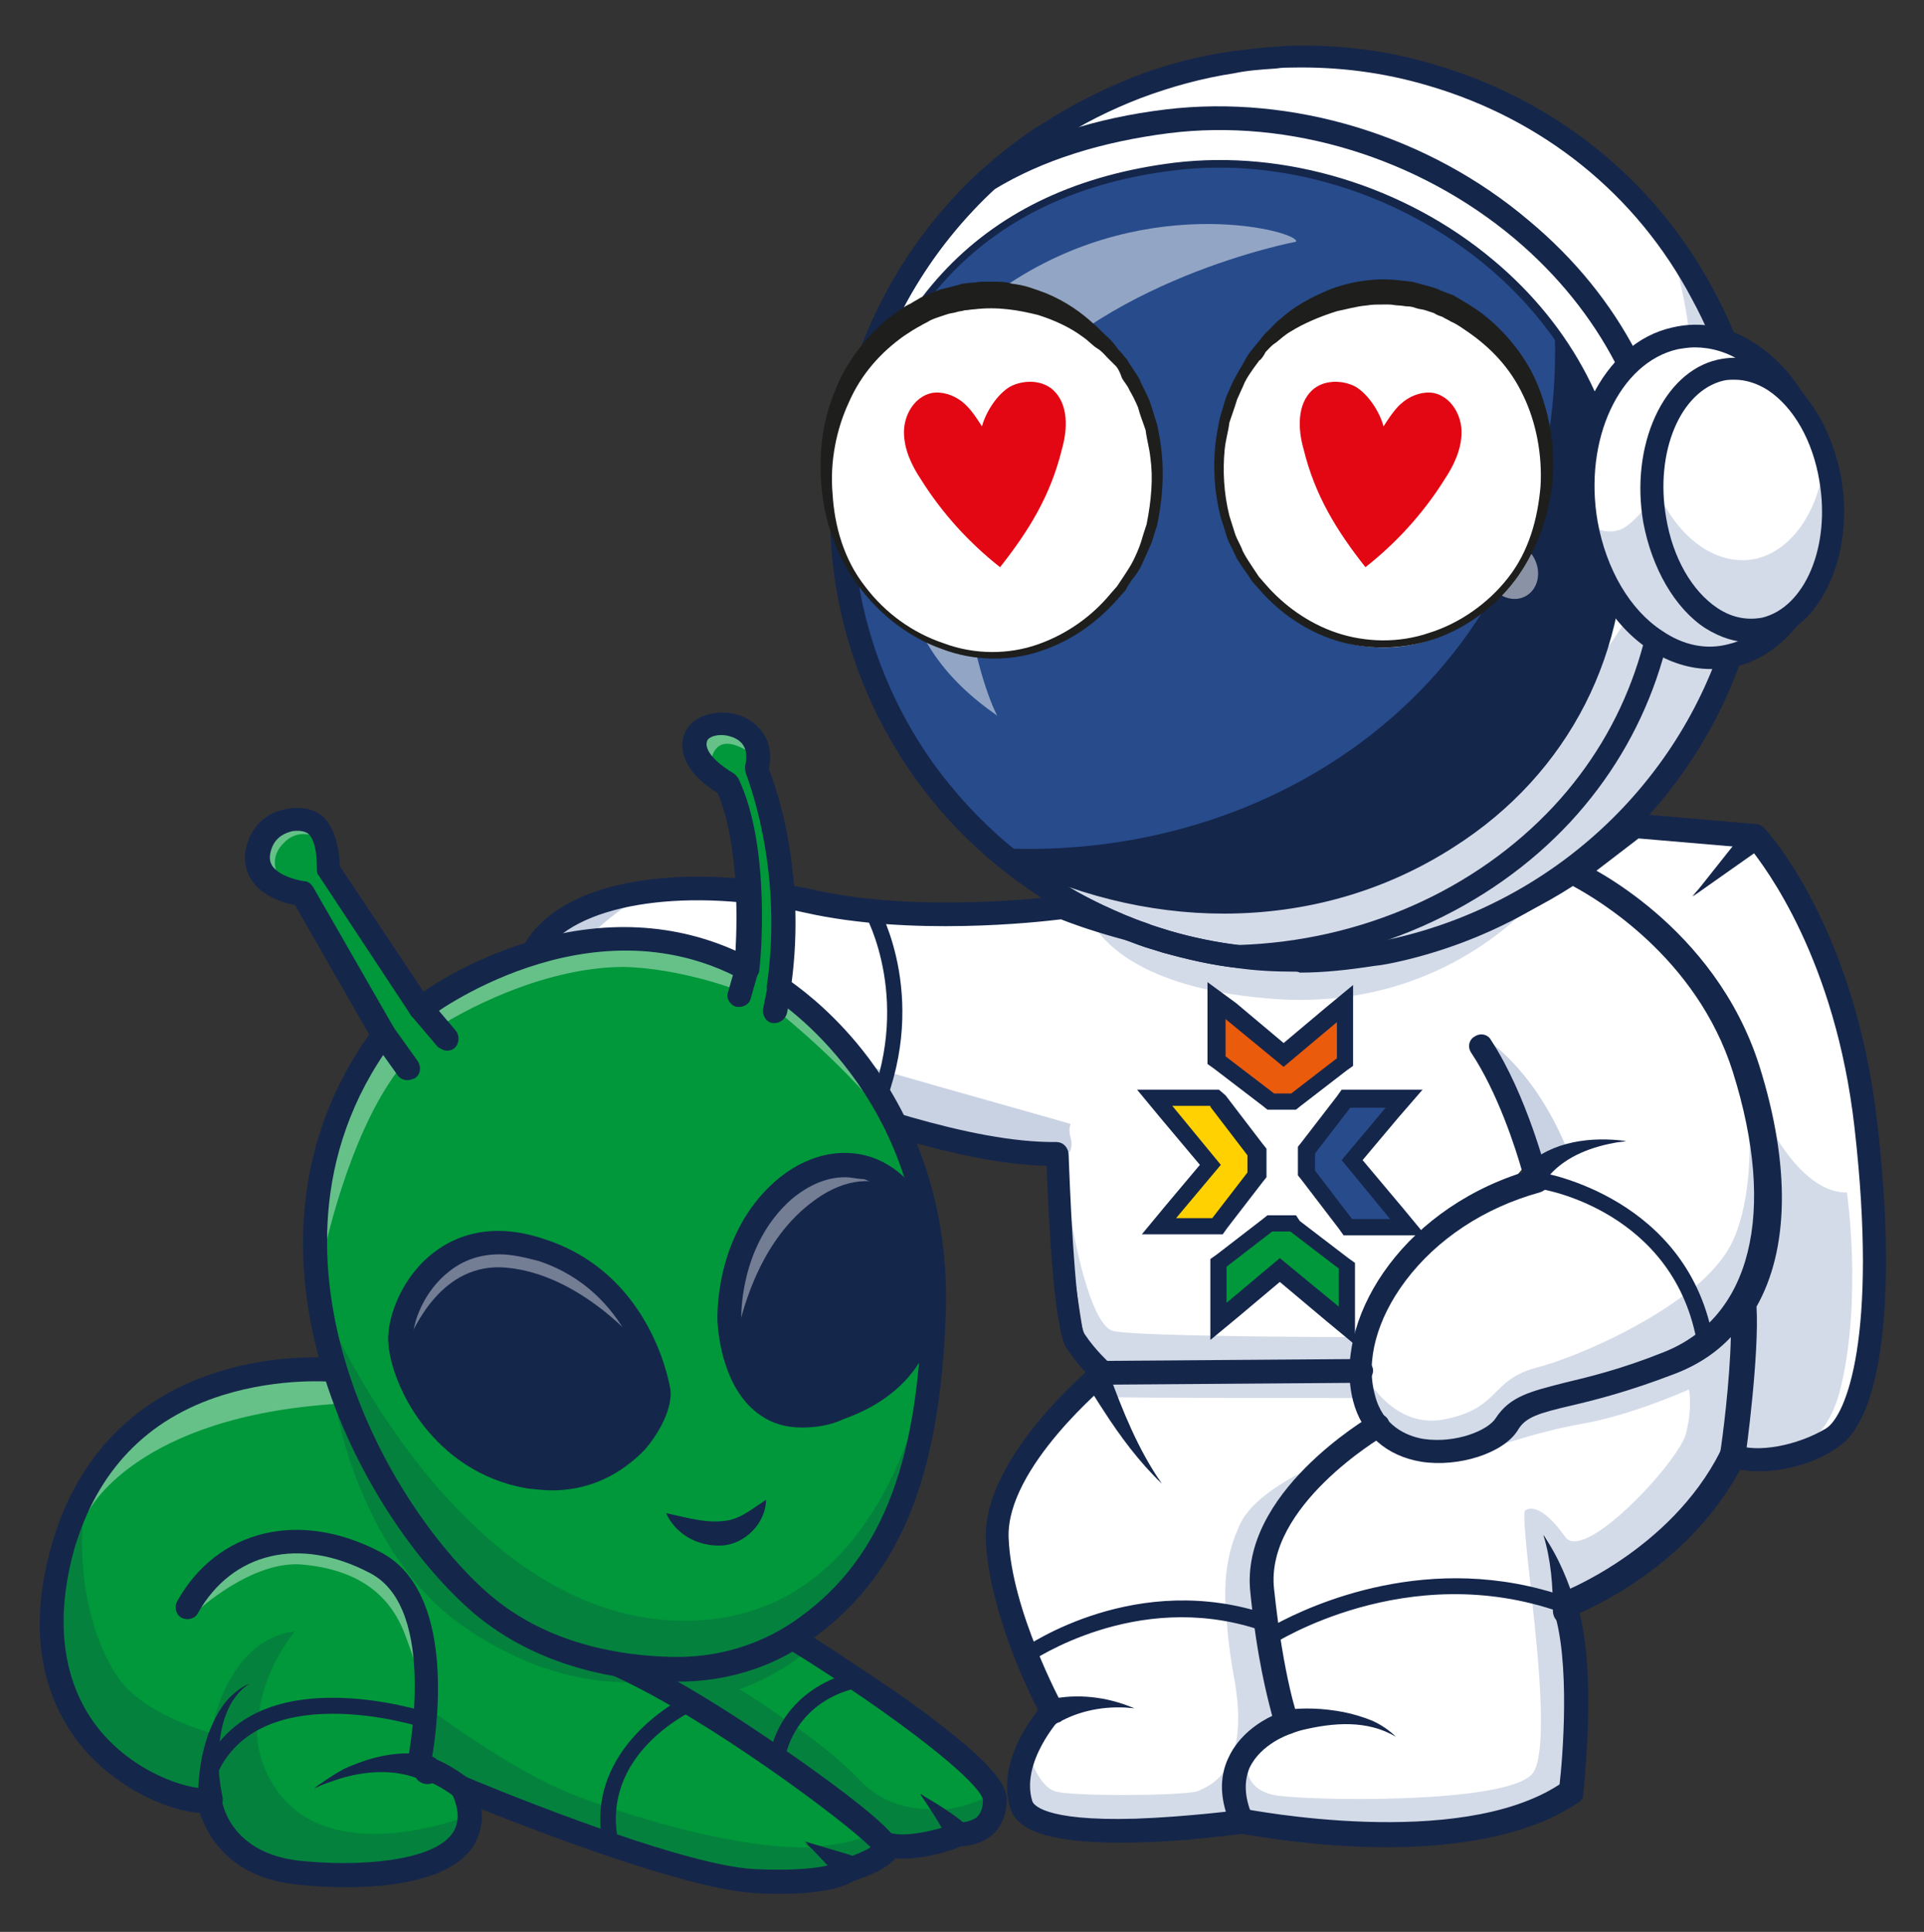 <?xml version="1.0" encoding="utf-8"?>
<!-- Generator: Adobe Illustrator 27.2.0, SVG Export Plug-In . SVG Version: 6.00 Build 0)  -->
<svg version="1.1" xmlns="http://www.w3.org/2000/svg" xmlns:xlink="http://www.w3.org/1999/xlink" x="0px" y="0px"
	 viewBox="0 0 202.2 203" style="enable-background:new 0 0 202.2 203;" xml:space="preserve">
<rect x="0" y="0" width="202.2" height="203" fill="#333333" stroke="none"/>
<style type="text/css">
	.st0{fill:#FFFFFF;}
	.st1{fill:#15264B;}
	.st2{opacity:0.35;}
	.st3{fill:#274B8B;}
	.st4{fill:#0F3747;}
	.st5{opacity:0.5;}
	.st6{opacity:0.4;}
	.st7{fill:#183E75;}
	.st8{opacity:0.2;}
	.st9{fill:#38276B;}
	.st10{fill:#44AC34;}
	.st11{fill:#00983A;}
	.st12{fill:#FCF8FB;}
	.st13{opacity:0.7;}
	.st14{fill:#94613F;}
	.st15{fill:#FFD100;}
	.st16{fill:#EA5B0C;}
	.st17{fill:#D3D5ED;}
	.st18{fill:#D8D8D8;}
	.st19{fill:#121A28;}
	.st20{fill:#E5E1D4;}
	.st21{opacity:0.25;}
	.st22{opacity:0.6;}
	.st23{fill:#FFD346;}
	.st24{fill:#FFDA36;}
	.st25{fill:#1E1E1C;}
	.st26{fill:#EEEDED;}
	.st27{opacity:0.3;}
	.st28{fill:#407FC1;}
	.st29{fill:#B0B3B1;}
	.st30{opacity:0.8;}
	.st31{fill:#E5E5E4;}
	.st32{fill:#BCBCBB;}
	.st33{fill:#E72D47;}
	.st34{fill:#F7A710;}
	.st35{fill:#F2EFEC;}
	.st36{fill:#F9B116;}
	.st37{fill:#F38F1C;}
	.st38{fill:none;stroke:#2A3856;stroke-width:2.196;stroke-linecap:round;stroke-miterlimit:10;}
	.st39{fill:#D66C12;}
	.st40{fill:#FFD767;}
	.st41{fill:#F7A83D;}
	.st42{fill:#FECF70;}
	.st43{fill:#FFED91;}
	.st44{opacity:0.41;}
	.st45{opacity:0.26;}
	.st46{fill:none;}
	.st47{fill:#261E26;}
	.st48{fill:#E30613;}
	.st49{fill:#E9E8E8;}
	.st50{fill:#4A92CF;}
	.st51{fill:#386EB5;}
	.st52{fill:#B6B6B7;}
	.st53{fill:#DDDDDD;}
	.st54{fill:#FDC423;}
	.st55{fill:#E2A415;}
	.st56{fill:#F9B044;}
	.st57{fill:#EB5759;}
	.st58{fill:#E5201F;}
	.st59{fill:none;stroke:#FFFFFF;stroke-width:2.308;stroke-linecap:round;stroke-miterlimit:10;}
	.st60{fill:#EDC5D6;}
	.st61{fill:#4A153F;}
	.st62{fill:#E9C8D2;}
	.st63{fill:#DFB0BE;}
	.st64{fill:#D6D6EA;}
	.st65{fill:#BDBDE0;}
	.st66{fill:#232323;}
	.st67{fill:#A7ABCC;}
	.st68{fill:#EDCCA9;}
	.st69{fill:#492311;}
	.st70{fill:#2A3856;}
	.st71{fill:#05646E;}
	.st72{fill:#F28D70;}
	.st73{fill:#BEC5CA;}
	.st74{fill:#54767A;}
</style>
<g id="Fondo">
</g>
<g id="Grafica">
</g>
<g id="Informazioni">
	<g>
		<g>
			<g>
				<g>
					<path class="st0" d="M91.3,96.1c-2.2-0.2-4.3-0.5-6.4-1c-12.5-2.8-24.1-1.1-28,4.2c-1.2,1.7-1.7,3-1.3,4
						c0.8,2.4,5.8,3.7,12.1,5.4c3.1,0.8,7.1,2.3,11.6,3.9c3.8,1.4,7.8,2.9,12,4.2C96,106.1,92,97.5,91.3,96.1z"/>
				</g>
			</g>
			<g>
				<g>
					<path class="st0" d="M114.4,115.5l1.8-10.5l-4,10.8c0.6-0.2-3.1,5.5-2.3,5.5c1.9-0.1,3.8,21.7,4.8,22.3
						c2.1,1.2,27.1-1,27.2,0.6l18.7-22.1c-0.9-2.9-2.7-8-5.2-11.9c-0.1-0.2-0.1-0.5,0.1-0.6c0.2-0.1,0.5-0.1,0.6,0.1
						c2.8,4.3,4.7,10.1,5.5,12.8c0.5-0.4,1-0.8,1.6-1.1c0.8-0.4,1.6-0.7,2.5-1c0.8-0.2,1.7-0.4,2.6-0.4c0.4,0,0.9,0,1.3-0.1
						c0.4,0,0.9,0,1.3,0c-0.4,0-0.9,0-1.3,0.1c-0.4,0.1-0.9,0.1-1.3,0.2c-0.8,0.1-1.7,0.4-2.5,0.6c-0.8,0.3-1.6,0.7-2.3,1.1
						c-0.3,0.2-0.7,0.5-1,0.8c-0.2,0.2-0.5,0.5-0.7,0.7c0,0.1,0.1,0.2,0.1,0.3c2,0.4,14.9,3.5,17.5,16.8c6.3-5.2,7.7-15.3,3.6-28.1
						C179,99.3,167.2,93,165.4,92.1c-12.6,8.3-26.5,8.9-36,7.9c-9.6-1-16.7-3.8-17.7-4.2c-1.1,0.1-10.1,1.2-19.4,0.5
						c1.1,2.4,4.2,10.8-0.1,20.8c6.6,2.1,13.1,3.7,18.5,3.7c0,0,0.1,0,0.1,0C111.1,119.8,112,117,114.4,115.5z"/>
				</g>
			</g>
			<g>
				<g>
					<path class="st0" d="M129.8,185c1.2-2.6,3.8-3.9,4.9-4.3c-0.3-1.1-1.3-4.1-2-9.8c-12-4-22.4,2.1-24.2,3.2c1,2.5,2,4.4,2.4,5.1
						c0.6-0.2,1.2-0.3,1.8-0.3c0.7-0.1,1.5-0.1,2.2-0.1c0.7,0,1.5,0.1,2.2,0.2c0.7,0.1,1.4,0.3,2.1,0.5c-0.7-0.1-1.4-0.2-2.1-0.3
						c-0.7,0-1.4,0-2.1,0c-0.7,0.1-1.4,0.2-2.1,0.3c-0.6,0.1-1.3,0.3-1.9,0.6c-0.5,0.6-4.3,5.2-3,9.4c1.1,3.5,15.8,2.4,22.1,1.5
						C129.1,188.8,129,186.8,129.8,185z"/>
				</g>
			</g>
			<g>
				<g>
					<path class="st0" d="M132.5,169.9c-0.1-0.9-0.2-1.8-0.3-2.8c-0.9-9,9.7-16.1,12-17.5c-0.5-0.8-0.9-1.6-1.2-2.6
						c-0.2-0.8-0.3-1.7-0.4-2.6l-26.6,0.2c-0.1,0-0.1,0.1-0.2,0.2c0.4,0.9,0.8,1.8,1.2,2.7c0.5,1,1,1.9,1.5,2.9
						c1,1.9,2.2,3.8,3.6,5.4c-1.5-1.6-2.8-3.4-3.9-5.2c-0.6-0.9-1.1-1.9-1.7-2.8c-0.4-0.8-0.9-1.6-1.3-2.4
						c-2.7,2.5-10.2,9.8-9.9,16.2c0.2,3.9,1.5,8.2,2.9,11.7C110.4,171.9,120.6,166.1,132.5,169.9z"/>
				</g>
			</g>
			<g>
				<g>
					<path class="st0" d="M164,169.2C164,169.2,164,169.2,164,169.2c0-0.1,0-0.1-0.1-0.2c-15.2-5.2-28.3,2.2-30.2,3.3
						c0.7,4.6,1.5,7.2,1.8,8.1c0.9-0.1,1.8-0.2,2.6-0.3c1,0,2,0,3,0.1c1,0.1,2,0.4,2.9,0.7c0.9,0.4,1.8,0.9,2.6,1.5
						c-0.8-0.6-1.7-1-2.7-1.3c-1-0.3-1.9-0.4-2.9-0.5c-1,0-2,0-2.9,0.1c-1,0.1-1.9,0.3-2.9,0.5c-0.1,0-3.5,1.2-4.8,4
						c-0.7,1.6-0.6,3.5,0.3,5.7c2.4,0.5,23.4,4.2,33.7-3C164.8,186.4,165.9,175.2,164,169.2C164,169.2,164,169.2,164,169.2z"/>
				</g>
			</g>
			<g>
				<g>
					<path class="st0" d="M182.8,138.2c-0.9,1.3-2,2.4-3.3,3.3c0,0.1-0.1,0.1-0.2,0.1c-1.1,0.8-2.3,1.5-3.7,2
						c-4.7,1.8-8.1,2.7-10.7,3.3c-3.3,0.8-5,1.2-6.1,2.9c-1.4,2.1-5.7,3.5-9.3,2.9c-2-0.3-3.7-1.2-4.8-2.5
						c-1.9,1.2-12.5,8.2-11.6,16.7c0.1,1.3,0.3,2.5,0.4,3.6l0.1,0.8c2.8-1.6,15.6-8.2,30.3-3.3c0-0.3-0.1-0.6-0.1-0.9
						c-0.1-0.7-0.2-1.3-0.4-2c-0.3-1.3-0.7-2.7-1.2-3.9c0.7,1.2,1.2,2.5,1.6,3.8c0.2,0.7,0.4,1.3,0.6,2c0.1,0.3,0.2,0.7,0.3,1
						c2.3-1,12.1-5.7,16.9-15.3C181.7,151.9,182.9,143.1,182.8,138.2z"/>
				</g>
			</g>
			<g>
				<g>
					<path class="st0" d="M184.5,88.5c0,0,0,0.1-0.1,0.1c0,0,0,0,0,0l-6.6,5.6l5.7-6l-11.6-1l-5.7,4.3c2.8,1.5,13.7,7.9,17.7,20.5
						c3.3,10.4,3,19-0.3,24.9c0.4,4.4-0.8,13.7-1.1,15.7c2.6,0.8,6.8,0,9.9-1.9c3.3-2,5.6-12.8,3.4-32.4
						C193.7,100.3,186.1,90.4,184.5,88.5z"/>
				</g>
			</g>
			<g>
				<g>
					<path class="st0" d="M149.7,152c3.5,0.6,7.3-0.9,8.4-2.5c1.3-2,3.3-2.5,6.7-3.3c2.5-0.6,5.9-1.4,10.5-3.2
						c1.2-0.5,2.4-1.1,3.4-1.8c-2.4-13.6-15.8-16.4-17-16.6c-6,1.7-10.7,4.9-13.8,8.7c0,0.1-0.1,0.1-0.2,0.2c-1.2,1.4-2.1,3-2.8,4.5
						c0,0,0,0.1,0,0.1c-1.3,3-1.7,6.1-1,8.8C144.8,150.5,147.6,151.6,149.7,152z"/>
				</g>
			</g>
			<g>
				<g>
					<path class="st46" d="M152,149.1c5.6-1.3,4.5-4.2,9.5-5.4c3.5-0.9,10.6-3.8,15.6-7.7c-4.3-9.2-14.4-11.3-15.4-11.5
						c-6,1.7-10.7,4.9-13.8,8.7c0,0.1-0.1,0.1-0.2,0.2c-1.2,1.4-2.1,3-2.8,4.5c0,0,0,0.1,0,0.1c-1,2.2-1.5,4.5-1.4,6.6
						C144.3,145.8,147.2,150.2,152,149.1z"/>
				</g>
			</g>
			<g>
				<g>
					<polyline class="st46" points="117.1,135.5 117.1,137.3 124.6,137.3 					"/>
				</g>
			</g>
			<g>
				<g>
					<path class="st46" d="M160.3,158.9c0.8-0.5,2.2,0,4.2,2.8c2,2.8,12-8,12.7-10.9c0.7-2.9,0.3-4.6,0.3-4.6s-6,2.7-11.2,3.6
						c-5.2,0.9-10.2,2.9-10.5,2.7c-0.1-0.1-0.4,0-1,0c-1.6,0.5-3.5,0.7-5.2,0.4c-2-0.3-3.7-1.2-4.8-2.5c-1.9,1.2-12.5,8.2-11.6,16.7
						c0.1,1.3,0.3,2.5,0.4,3.6l0.1,0.8c2.6-1.5,13.8-7.3,27.2-4.2C160.4,162.7,160,159,160.3,158.9z"/>
				</g>
			</g>
			<g>
				<g>
					<path class="st46" d="M131.1,186c0,0,0,1.9,2.7,2.6c2.7,0.6,24.9,1.2,27.3-2.3c1.5-2,0.6-11-0.1-18.2
						c-13.9-3.4-25.5,3.1-27.2,4.2c0.7,4.6,1.5,7.2,1.8,8.1c0.9-0.1,1.8-0.2,2.6-0.3c1,0,2,0,3,0.1c1,0.1,2,0.4,2.9,0.7
						c0.9,0.4,1.8,0.9,2.6,1.5c-0.8-0.6-1.7-1-2.7-1.3c-1-0.3-1.9-0.4-2.9-0.5c-1,0-2,0-2.9,0.1c-1,0.1-1.9,0.3-2.9,0.5
						c-0.1,0-3.5,1.2-4.8,4c0,0.1,0,0.1-0.1,0.2C130.8,185.5,131.1,186,131.1,186z"/>
				</g>
			</g>
			<g>
				<g>
					<path class="st46" d="M93.5,113.3c9.6,3,15.6,2.9,17.4,1.6c2-1.4,4.2-5.8,4.8-7l-0.4,7.1c0.6-0.2,1.3-0.4,2.1-0.5
						c1.9-0.1,29-1.3,30-0.7c2.1,1.2,2.7,6.5,2.9,8.1h10.3c-0.9-2.9-2.7-8-5.2-11.9c-0.1-0.2-0.1-0.5,0.1-0.6c0.2-0.1,0.4-0.1,0.5,0
						c0-0.3-0.1-0.5-0.1-0.5s4.9,2.8,8.4,11.2l0.1,0.5c0.4-0.2,0.8-0.3,1.2-0.4c0.8-0.2,1.7-0.4,2.6-0.4c0.4,0,0.9,0,1.3-0.1
						c0.4,0,0.9,0,1.3,0c-0.4,0-0.9,0-1.3,0.1c-0.4,0.1-0.9,0.1-1.3,0.2c-0.8,0.1-1.7,0.4-2.5,0.6c-0.8,0.3-1.6,0.7-2.3,1.1
						c-0.3,0.2-0.7,0.5-1,0.8c-0.2,0.2-0.5,0.5-0.7,0.7c0,0.1,0.1,0.2,0.1,0.3c1.8,0.4,11.4,2.7,15.8,11.8c1.7-1.4,3.1-2.9,4-4.5
						c3.3-6.1,1.7-17.4,1.7-17.4s0,0,0,0c-0.1-0.4-0.2-0.8-0.4-1.2C179,99.3,167.2,93,165.4,92.1c-1.3,0.9-2.7,1.7-4,2.4
						c-2.6,2.8-11.7,11.4-27,10.5c-14.2-0.9-18.6-5.9-19.8-8.2c-1.5-0.5-2.5-0.9-2.9-1c-1.1,0.1-10.1,1.2-19.4,0.5
						C93.3,98.3,95.8,105,93.5,113.3z"/>
				</g>
			</g>
			<g>
				<g>
					<path class="st46" d="M60.6,101.6c1,2.6,8.6,1.8,23.7,8.2c3.1,1.3,5.9,2.4,8.4,3.2c2.4-8.9-0.7-15.8-1.3-16.9
						c-2.2-0.2-4.3-0.5-6.4-1c-6.5-1.5-12.7-1.7-17.8-0.9C67.1,94.3,59.6,99.1,60.6,101.6z"/>
				</g>
			</g>
			<g>
				<g>
					<path class="st46" d="M114.9,179.2c-0.7,0.1-1.4,0.2-2.1,0.3c-0.6,0.1-1.3,0.3-1.9,0.6c-0.3,0.4-1.9,2.3-2.8,4.7
						c0.1,0,0.2-0.1,0.2,0c0,0,0.8,2.8,2.5,3.4c1.6,0.6,13.8,0.5,15.1,0c1.3-0.5,5.3-2.1,3.8-11.2c-0.5-2.8-0.8-5.1-0.9-7
						c-10.3-1.8-18.7,3.2-20.3,4.2c1,2.5,2,4.4,2.4,5.1c0.6-0.2,1.2-0.3,1.8-0.3c0.7-0.1,1.5-0.1,2.2-0.1c0.7,0,1.5,0.1,2.2,0.2
						c0.7,0.1,1.4,0.3,2.1,0.5c-0.7-0.1-1.4-0.2-2.1-0.3C116.3,179.1,115.6,179.1,114.9,179.2z"/>
				</g>
			</g>
			<g>
				<g>
					<path class="st46" d="M128.7,169c-0.2-4,0.4-6.4,1.5-8.8c1.7-3.7,8.3-6.3,8.4-6.3c2.3-2.2,4.6-3.7,5.6-4.3
						c-0.5-0.8-0.9-1.6-1.2-2.6c0,0,0-0.1,0-0.1c-3.5,0-26.1,0-26.3,0c0.1,0.2,0.2,0.4,0.3,0.6c0.5,1,1,1.9,1.5,2.9
						c1,1.9,2.2,3.8,3.6,5.4c-1.5-1.6-2.8-3.4-3.9-5.2c-0.6-0.9-1.1-1.9-1.7-2.8c-0.4-0.8-0.9-1.6-1.3-2.4
						c-2.7,2.5-10.2,9.8-9.9,16.2c0.2,3.9,1.5,8.2,2.9,11.7C110.2,172,118.5,167.3,128.7,169z"/>
				</g>
			</g>
			<g>
				<g>
					<path class="st46" d="M195.7,118.4c-2.1-18.1-9.7-28-11.2-29.9c0,0,0,0.1-0.1,0.1c0,0,0,0,0,0l-6.6,5.6l5.7-6l-11.6-1l-5.7,4.3
						c2.8,1.5,13.7,7.9,17.7,20.5c0.5,1.5,0.9,3,1.2,4.5l0,0c0,0,3.8,8.8,9,8.7c0,0,1.6,11-0.6,20.3c-0.8,3.5-2.4,5.4-4.1,6.5
						c1-0.4,2-0.8,3-1.4C195.6,148.7,198,137.9,195.7,118.4z"/>
				</g>
			</g>
			<g>
				<g>
					<path class="st46" d="M145,135.2c0,0.3,0,0.5,0,0.7c0.1-0.3,0.3-0.5,0.5-0.8c-0.1,0-0.1,0.1-0.1,0.1L145,135.2z"/>
				</g>
			</g>
			<g class="st21">
				<g>
					<path class="st3" d="M60.6,101.6c-1-2.6,6.5-7.3,6.7-7.4c-4.7,0.8-8.4,2.5-10.3,5.1c-1.2,1.7-1.7,3-1.3,4
						c0.8,2.4,5.8,3.7,12.1,5.4c3.1,0.8,7.1,2.2,11.6,3.9c28.7,10.6,28.9,7.2,33,8.5c0.6-1.3-0.3-1.7,0.1-3
						c-2.6-0.8-25.2-7-28.3-8.3C69.2,103.4,61.6,104.2,60.6,101.6z"/>
				</g>
			</g>
			<g class="st8">
				<g>
					<path class="st3" d="M143,146.9c-0.2-0.8-0.3-1.6-0.3-2.5l-26.6,0.2c-0.1,0-0.1,0.1-0.2,0.2c0.3,0.7,0.6,1.3,0.9,2
						C116.9,146.9,139.6,146.9,143,146.9z"/>
				</g>
			</g>
			<g class="st8">
				<g>
					<path class="st3" d="M112.4,127.1l-0.6-1c0.3,6.4,0.9,13.5,1.6,14.5c1.1,1.6,2.3,2.8,2.7,3.2l27.5,0.8c0-0.5,0.1-2.7,0-4.1
						c-5.9,0-25.5-0.1-26.8-0.7C114.1,138.5,112.4,127.1,112.4,127.1z"/>
				</g>
			</g>
			<g class="st8">
				<g>
					<path class="st3" d="M130.3,160.2c-1.1,2.4-1.7,4.9-1.5,8.8c1.2,0.2,2.5,0.5,3.8,0.9c-0.1-0.9-0.2-1.8-0.3-2.8
						c-0.6-5.4,3-10,6.4-13.3C138.6,153.9,132,156.5,130.3,160.2z"/>
				</g>
			</g>
			<g class="st8">
				<g>
					<path class="st3" d="M125.9,188.2c-1.3,0.5-13.5,0.6-15.1,0c-1.6-0.6-2.5-3.4-2.5-3.4c-0.1,0-0.2,0-0.2,0
						c-0.5,1.5-0.7,3.1-0.2,4.7c1.1,3.5,15.8,2.4,22.1,1.5c-0.9-2.2-0.9-4.3-0.1-6c1.2-2.6,3.8-3.9,4.9-4.3c-0.3-1.1-1.3-4.1-2-9.8
						c-1.3-0.4-2.6-0.8-3.9-1c0.1,2,0.4,4.3,0.9,7C131.3,186.1,127.2,187.6,125.9,188.2z"/>
				</g>
			</g>
			<g class="st8">
				<g>
					<path class="st3" d="M164.6,188c0.2-1.6,1.3-12.8-0.5-18.8c0,0,0,0,0,0c0,0,0,0,0,0c0-0.1,0-0.1-0.1-0.2c-1-0.3-2-0.6-3-0.9
						c0.8,7.1,1.6,16.1,0.1,18.2c-2.5,3.4-24.7,2.9-27.3,2.3c-2.7-0.6-2.7-2.6-2.7-2.6s-0.3-0.5-0.5-0.5c-0.7,1.6-0.5,3.4,0.3,5.5
						C133.3,191.4,154.3,195.2,164.6,188z"/>
				</g>
			</g>
			<g class="st8">
				<g>
					<path class="st3" d="M181.6,152.8c0.1-0.9,1.3-9.7,1.2-14.6c-0.9,1.3-2,2.4-3.3,3.3c0,0.1-0.1,0.1-0.2,0.1
						c-1.1,0.8-2.3,1.5-3.7,2c-4.7,1.8-8.1,2.7-10.7,3.3c-3.3,0.8-5,1.2-6.1,2.9c-0.7,1.1-2.2,2-4,2.5c0.5,0,0.9-0.1,1,0
						c0.2,0.2,5.3-1.8,10.5-2.7c5.2-0.9,11.2-3.6,11.2-3.6s0.4,1.7-0.3,4.6c-0.7,2.9-10.7,13.7-12.7,10.9c-2-2.8-3.4-3.3-4.2-2.8
						c-0.3,0.2,0.1,3.8,0.6,8.4c1,0.2,2,0.5,3,0.8c0-0.3-0.1-0.6-0.1-0.9c-0.1-0.7-0.2-1.3-0.4-2c-0.3-1.3-0.7-2.7-1.2-3.9
						c0.7,1.2,1.2,2.5,1.6,3.8c0.2,0.7,0.4,1.3,0.6,2c0.1,0.3,0.2,0.7,0.3,1C167,167.1,176.8,162.4,181.6,152.8z"/>
				</g>
			</g>
			<g class="st8">
				<g>
					<path class="st3" d="M181.8,131c-0.9,1.6-2.3,3.1-4,4.5c0.7,1.5,1.3,3.2,1.7,5c6.1-5,7.6-14.6,4-26.9c0,0,0,0,0,0
						S185.1,124.9,181.8,131z"/>
				</g>
			</g>
			<g class="st8">
				<g>
					<path class="st3" d="M158.1,149.4c1.3-2,3.3-2.5,6.7-3.3c2.5-0.6,5.9-1.4,10.5-3.2c1.2-0.5,2.4-1.1,3.4-1.8
						c-0.3-1.9-0.9-3.6-1.6-5.1c-5,3.8-12.1,6.8-15.6,7.7c-4.9,1.3-3.8,4.2-9.5,5.4c-4.9,1.1-7.8-3.3-8.5-4.5c0,0.8,0.1,1.5,0.3,2.3
						c1,3.7,3.7,4.8,5.8,5.2C153.2,152.5,157,151.1,158.1,149.4z"/>
				</g>
			</g>
			<g class="st21">
				<g>
					<polygon class="st47" points="114.1,95.7 114.1,95.7 114.1,95.7 					"/>
				</g>
			</g>
			<g class="st8">
				<g>
					<path class="st3" d="M134.4,105c15.3,0.9,24.4-7.6,27-10.5c-11.5,6-23.5,6.4-31.9,5.5c-6.4-0.7-11.7-2.2-14.8-3.2
						C115.9,99.1,120.3,104.1,134.4,105z"/>
				</g>
			</g>
			<g class="st8">
				<g>
					<path class="st3" d="M193.5,145.6c2.2-9.4,0.6-20.3,0.6-20.3c-5.2,0.1-9-8.7-9-8.7l0,0c1.9,8.4,1.3,15.4-1.6,20.3
						c0.4,4.4-0.8,13.7-1.1,15.7c1.8,0.6,4.5,0.3,6.9-0.5C191.1,151.1,192.7,149.1,193.5,145.6z"/>
				</g>
			</g>
			<g class="st21">
				<g>
					<path class="st3" d="M156,109.1c0,0,0,0.2,0.1,0.5c0,0,0.1,0.1,0.1,0.1c2.8,4.3,4.7,10.1,5.5,12.8c0.5-0.4,1-0.8,1.6-1.1
						c0.4-0.2,0.8-0.4,1.3-0.6l-0.1-0.5C160.9,111.9,156,109.1,156,109.1z"/>
				</g>
			</g>
			<g>
				<g>
					<g>
						<path class="st1" d="M145.7,194.1c-7.4,0-13.9-1.2-15.2-1.4c-1.1,0.1-5.9,0.8-10.9,0.9c-8.3,0.2-12.5-0.9-13.4-3.5
							c-1.4-4.4,1.6-8.8,2.9-10.4c-1.3-2.5-5.2-10.8-5.5-17.9c-0.3-7.2,7.6-15,10.5-17.6c-0.6-0.6-1.3-1.5-2-2.5
							c-1.3-1.9-1.9-13.2-2.1-19.2c-9.2-0.2-21.3-4.6-31.1-8.2c-4.6-1.7-8.5-3.1-11.5-3.9c-7.8-2.1-12.2-3.4-13.3-6.5
							c-0.6-1.6,0-3.4,1.6-5.6c5.1-6.8,18.6-7.3,29.8-4.8c11.5,2.6,26.1,0.6,26.3,0.6c0.2,0,0.5,0,0.7,0.1c0.1,0,7.3,3.1,17.4,4.2
							c9.2,1,22.8,0.4,35-7.7c0.4-0.2,0.8-0.3,1.2-0.1c0.6,0.3,14.1,6.6,18.8,21.4c3.3,10.5,3.1,19.3-0.3,25.3
							c0.3,5-1.1,15.5-1.2,15.9c0,0.1-0.1,0.3-0.1,0.4c-4.8,9.7-14.1,14.5-17.3,15.9c1.8,6.9,0.4,18.5,0.4,19c0,0.4-0.2,0.7-0.5,0.9
							C160.4,193.1,152.6,194.1,145.7,194.1z M130.6,190.1c0.1,0,0.2,0,0.3,0c0.2,0,22.3,4.4,33-2.6c0.3-2.5,1.2-13.1-0.7-18.5
							c-0.2-0.6,0.1-1.4,0.7-1.6c0.1,0,11.6-4.4,16.9-14.9c0.2-1.2,1-7.3,1.1-12c-1.6,1.7-3.6,3-6,3.9c-4.7,1.8-8.2,2.7-10.8,3.3
							c-3.4,0.8-4.8,1.2-5.6,2.6c-1.5,2.4-6.2,3.9-10.1,3.3c-3.7-0.6-6.3-2.9-7.2-6.4c-2.1-8.2,4.7-19.8,17.8-24
							c-0.7-2.5-2.6-8.4-5.4-12.6c-0.4-0.6-0.2-1.4,0.4-1.7c0.6-0.4,1.4-0.2,1.7,0.4c3.8,5.8,5.9,14.2,6,14.5
							c0.2,0.7-0.2,1.3-0.9,1.5c-5.8,1.6-10.8,4.9-14.1,9.3c-3,4-4.2,8.4-3.2,12c0.8,3.2,3.3,4.3,5.1,4.6c3.4,0.5,6.8-0.9,7.6-2.2
							c1.5-2.3,3.7-2.8,7.2-3.7c2.5-0.6,5.9-1.4,10.4-3.2c9.2-3.6,12-14.6,7.3-29.5c-3.8-12-14.2-18.1-16.8-19.5
							c-12.7,8.2-26.6,8.8-36.1,7.7c-9.3-1-16.2-3.6-17.7-4.2c-2.4,0.3-15.8,1.8-26.9-0.7c-12-2.7-23.5-1.1-27.2,3.9
							c-1.1,1.4-1.5,2.5-1.2,3.2c0.7,1.9,6,3.4,11.6,4.9c3.1,0.8,7.1,2.3,11.7,4c10.1,3.7,22.6,8.2,31.5,8.1c0,0,0,0,0,0
							c0.7,0,1.2,0.5,1.3,1.2c0.3,8.4,0.9,17.8,1.7,19c1.2,1.8,2.7,3.1,2.7,3.1c0.3,0.2,0.4,0.6,0.4,1c0,0.4-0.2,0.7-0.5,0.9
							c-0.1,0.1-10.9,9-10.6,16.4c0.3,7.7,5.6,17.4,5.6,17.5c0.3,0.5,0.2,1.1-0.2,1.5c0,0-4.2,4.6-2.9,8.7c0.1,0.2,0.9,2.1,10.9,1.8
							c5.5-0.2,10.8-0.9,10.9-0.9C130.4,190.1,130.5,190.1,130.6,190.1z"/>
					</g>
				</g>
				<g>
					<g>
						<path class="st1" d="M91.6,118.2c-0.1,0-0.2,0-0.3-0.1c-0.4-0.2-0.6-0.7-0.4-1.1c5.2-11.5,0.1-20.8,0-20.9
							c-0.2-0.4-0.1-0.9,0.3-1.1c0.4-0.2,0.9-0.1,1.1,0.3c0.2,0.4,5.6,10.1,0,22.4C92.2,118,91.9,118.2,91.6,118.2z"/>
					</g>
				</g>
				<g>
					<g>
						<path class="st1" d="M179.2,142.1c-0.4,0-0.8-0.3-0.8-0.7c-2.3-14.1-16.2-16.5-16.8-16.5c-0.5-0.1-0.8-0.5-0.7-1
							c0.1-0.5,0.5-0.8,1-0.7c0.2,0,15.7,2.6,18.2,17.9c0.1,0.5-0.2,0.9-0.7,1C179.2,142.1,179.2,142.1,179.2,142.1z"/>
					</g>
				</g>
				<g>
					<g>
						<path class="st1" d="M160.4,122.5c2.7-2.6,6.9-3.1,10.5-2.6c-0.4,0.1-0.9,0.1-1.3,0.2c-2.7,0.5-5.4,1.6-7.1,3.8
							C161.6,125.4,159.4,124,160.4,122.5L160.4,122.5z"/>
					</g>
				</g>
				<g>
					<g>
						<path class="st1" d="M115.9,145.5c-0.7,0-1.3-0.6-1.3-1.2c0-0.7,0.6-1.3,1.2-1.3l27.2-0.2c0,0,0,0,0,0c0.7,0,1.3,0.6,1.3,1.2
							c0,0.7-0.6,1.3-1.2,1.3L115.9,145.5C115.9,145.5,115.9,145.5,115.9,145.5z"/>
					</g>
				</g>
				<g>
					<g>
						<path class="st1" d="M130.6,192.6c-0.5,0-0.9-0.3-1.2-0.7c-1.2-2.7-1.3-5.1-0.3-7.2c1.1-2.4,3.3-3.8,4.6-4.4
							c-0.5-1.9-1.6-6-2.3-13c-1.1-10.4,12.2-18.2,12.8-18.6c0.6-0.3,1.4-0.1,1.7,0.5c0.3,0.6,0.1,1.4-0.5,1.7
							c-0.2,0.1-12.5,7.4-11.5,16.1c1,9.4,2.5,13.5,2.5,13.5c0.1,0.3,0.1,0.7,0,1c-0.2,0.3-0.4,0.6-0.8,0.7c0,0-3.1,1-4.3,3.6
							c-0.6,1.5-0.5,3.2,0.4,5.2c0.3,0.6,0,1.4-0.6,1.7C130.9,192.6,130.7,192.6,130.6,192.6z"/>
					</g>
				</g>
				<g>
					<g>
						<path class="st1" d="M116.5,144.2c1.5,4.1,3.1,8.1,5.6,11.7c-2.4-2.3-4.4-5-6.2-7.8c-0.6-0.9-1.2-1.9-1.8-2.9
							c-0.3-0.6-0.1-1.4,0.5-1.7C115.3,143.1,116.2,143.5,116.5,144.2L116.5,144.2z"/>
					</g>
				</g>
				<g>
					<g>
						<path class="st1" d="M110.2,178.6c3-0.7,6.2-0.3,9,0.9c-2.6-0.3-5.3,0.1-7.6,1.3c-0.1,0.1-0.3,0.2-0.4,0.2
							c-0.6,0.4-1.4,0.3-1.8-0.3C108.7,179.8,109.2,178.7,110.2,178.6L110.2,178.6z"/>
					</g>
				</g>
				<g>
					<g>
						<path class="st1" d="M134.9,179.7c2.1-0.3,4.2-0.2,6.3,0.2c1,0.2,2,0.5,3,0.9c0.9,0.4,1.8,1,2.5,1.7c-3-1.8-6.6-1.5-9.9-0.7
							c-0.4,0.1-0.9,0.3-1.3,0.4C133.8,182.7,133.1,180,134.9,179.7L134.9,179.7z"/>
					</g>
				</g>
				<g>
					<g>
						<path class="st1" d="M108,174.8c-0.3,0-0.5-0.1-0.7-0.4c-0.3-0.4-0.2-0.9,0.2-1.2c0.5-0.3,12-8.3,25.9-3.5
							c0.3,0.1,0.5,0.4,0.6,0.7l0,0.3c3.7-2,16.3-7.9,30.6-2.9c0.4,0.2,0.7,0.6,0.5,1.1c-0.2,0.4-0.6,0.7-1.1,0.5
							c-16.2-5.7-30.1,3.3-30.3,3.4c-0.2,0.2-0.5,0.2-0.8,0.1c-0.3-0.1-0.4-0.4-0.5-0.6l-0.2-1.1c-12.9-4.2-23.8,3.4-23.9,3.4
							C108.3,174.7,108.1,174.8,108,174.8z"/>
					</g>
				</g>
				<g>
					<g>
						<path class="st1" d="M184.8,154.6c-1.2,0-2.3-0.2-3.3-0.5c-0.7-0.2-1-1-0.7-1.6c0.2-0.7,1-1,1.6-0.7c2.3,0.9,6.5,0.1,9.5-1.7
							c2.1-1.3,5.5-9.6,3-31.6c-2-17.7-9.4-27.4-11-29.4l-11.7-1l-6,4.6c-0.6,0.4-1.3,0.3-1.8-0.2c-0.4-0.6-0.3-1.3,0.2-1.8l6.4-4.9
							c0.2-0.2,0.6-0.3,0.9-0.3l12.7,1.1c0.3,0,0.6,0.2,0.8,0.4c0.4,0.4,9.6,10.5,11.9,31.1c2.1,18.1,0.5,31.1-4.2,34
							C190.7,153.8,187.5,154.6,184.8,154.6z"/>
					</g>
				</g>
				<g>
					<g>
						<path class="st1" d="M185,89.2l-7.1,5l5.4-6.8c0.4-0.6,1.2-0.6,1.8-0.2C185.7,87.7,185.7,88.8,185,89.2L185,89.2z"/>
					</g>
				</g>
				<g>
					<g>
						<path class="st1" d="M163.2,169.3c0-2.7-0.2-5.4-1-8c1.6,2.3,2.7,5,3.5,7.7C166.2,170.9,163.3,171.3,163.2,169.3L163.2,169.3z
							"/>
					</g>
				</g>
			</g>
		</g>
		<g>
			<g>
				<path class="st11" d="M90,177c-1,0.2-6.4,1.5-7.8,7.7c0.5,0.4,1,0.7,1.4,1c2.8,2,5.3,3.9,7.2,5.4c1.2,1,2,1.7,2.4,2.2
					c2,0.8,5.6-0.2,7-0.7c-0.2-0.3-0.5-0.6-0.7-1c-0.3-0.4-0.6-0.7-0.9-1.1c-0.6-0.7-1.2-1.4-1.9-2.1c0.7,0.6,1.5,1.2,2.2,1.8
					c0.4,0.3,0.7,0.6,1.1,0.9c0.3,0.3,0.7,0.6,1,1c0,0.1,0.1,0.1,0.1,0.2c0.4,0,1.5-0.1,2.3-0.8c0.6-0.5,0.9-1.3,0.9-2.4
					C104.2,187.2,97.1,181.8,90,177z"/>
			</g>
		</g>
		<g>
			<g>
				<path class="st11" d="M92.5,193.9c-1.1-1.3-5.5-4.8-10.9-8.6c-0.1,0-0.1-0.1-0.1-0.1c-2.8-1.9-5.9-3.9-8.9-5.7
					c-1.4,0.7-9.7,5.3-8,14.1c5.5,1.9,11.2,3.5,14.6,3.7c6,0.3,8.4-0.4,9.2-0.8l-3.8-2.8l4.3,2.1c0.1,0.1,0.2,0.2,0.2,0.3
					c1.5-0.5,3.2-1.3,3.5-1.9c0,0-0.1-0.1-0.1-0.2C92.5,194,92.5,193.9,92.5,193.9z"/>
			</g>
		</g>
		<g>
			<g>
				<path class="st1" d="M55.7,154.7c5.7,0.9,9.2-1.8,10.7-3.5c2-2.1,2.6-4.3,2.3-5.2c0,0,0,0,0,0c0-0.1-1.8-10.9-12-14.2
					c-1.5-0.5-2.9-0.7-4.3-0.7c-2.2,0-4.2,0.6-5.8,1.9c-3,2.3-4.2,6-4.2,7.8C42.6,143.9,46,153.1,55.7,154.7z"/>
			</g>
		</g>
		<g>
			<g>
				<path class="st11" d="M51,168.3c6.3,5.3,14.2,6.6,19.7,6.7c4.8,0.1,9.4-1.2,13.2-3.9c0,0,0,0,0,0c9.1-6.3,13.3-16.3,13.9-33.4
					c0-0.2,0-0.3,0-0.5c-0.7,5.4-3.8,9.2-9.3,11.1c-1.5,0.5-2.9,0.8-4.2,0.8c-1.5,0-2.8-0.4-4-1.1c-3.5-2.3-4.1-7.6-4.2-9.2
					c0-0.4-0.4-8.7,5.8-14.1c2.9-2.5,6.2-3.4,9.3-2.3c3,1,5.2,3.5,5.9,6.8c-2.5-15.3-12.7-23.2-15.1-24.9l-0.4,1.9
					c0,0.2-0.2,0.3-0.4,0.3c0,0-0.1,0-0.1,0c-0.2,0-0.4-0.3-0.3-0.5l0.5-2.5c1.9-12.7-2.2-22.6-2.3-22.6c0-0.1,0-0.2,0-0.3
					c0.8-3-1.4-3.9-2.1-4.1c-1.6-0.5-3.2,0-3.5,1c-0.8,2.2,3,4.3,3.1,4.3c0.1,0,0.1,0.1,0.2,0.2c3.4,7.1,2.2,19.1,2.1,19.7
					c0,0,0,0,0,0c0,0,0,0,0,0l-0.8,2.8c-0.1,0.2-0.2,0.3-0.4,0.3c0,0-0.1,0-0.1,0c-0.2-0.1-0.4-0.3-0.3-0.5l0.7-2.5
					c-15.2-7.9-30.6,2.2-33.1,4l2.5,2.9c0.2,0.2,0.1,0.5-0.1,0.6c-0.1,0.1-0.2,0.1-0.3,0.1c-0.1,0-0.2-0.1-0.3-0.2l-2.8-3.3
					c0,0,0,0,0,0c0,0,0,0,0,0l-9.7-14.6c-0.1-0.1-0.1-0.2-0.1-0.3c0,0,0.1-2.8-1-4.1c-0.3-0.4-1-0.6-1.8-0.6c-0.3,0-0.7,0-1,0.1
					c-0.7,0.2-2.4,0.8-2.7,3c-0.1,0.8,0,1.4,0.5,2c1.1,1.5,3.8,1.8,3.9,1.8c0.1,0,0.3,0.1,0.3,0.2l8.5,14.8l2.5,3.5
					c0.1,0.2,0.1,0.5-0.1,0.6c-0.1,0.1-0.2,0.1-0.3,0.1c-0.1,0-0.3-0.1-0.4-0.2l-2.2-3c-8.7,12.1-7.4,25.1-4.8,33.9
					C39,155,46,164,51,168.3z M72.8,160.3c0.9,0.3,1.9,0.5,2.9,0.4c1,0,1.9-0.4,2.7-1c0.8-0.6,1.5-1.3,2.1-2.1
					c-0.3,1-0.9,1.9-1.7,2.7c-0.4,0.4-0.9,0.7-1.4,0.9c-0.5,0.2-1.1,0.3-1.6,0.4c-1.1,0.1-2.2-0.2-3.2-0.7c-1-0.5-1.8-1.1-2.5-1.9
					C70.9,159.6,71.8,160,72.8,160.3z M46.1,132.2c2-1.6,5.6-3,10.9-1.3c10.4,3.4,12.5,14.3,12.6,14.9c0.4,1.4-0.7,4-2.5,5.9
					c-1.5,1.6-4.4,4-9.1,4c-0.8,0-1.6-0.1-2.4-0.2c-10.2-1.7-13.8-11.4-13.9-14.7C41.5,138.7,42.9,134.7,46.1,132.2z"/>
			</g>
		</g>
		<g>
			<g>
				<path class="st11" d="M44,186C44,186,44,186,44,186C44,186,44,186,44,186L44,186c-0.9-0.3-1.9-0.4-2.8-0.4
					c-0.9,0-1.9,0.1-2.8,0.3c-0.2,0-0.5,0.1-0.7,0.2c-0.2,0-0.5,0.1-0.7,0.2l-0.7,0.2l-0.7,0.2c-0.5,0.2-0.9,0.4-1.3,0.6
					c-0.4,0.2-0.8,0.4-1.3,0.7c0.4-0.3,0.8-0.5,1.2-0.8c0.4-0.2,0.8-0.5,1.3-0.7l0.7-0.3l0.7-0.3c0.2-0.1,0.5-0.2,0.7-0.2
					c0.2-0.1,0.5-0.1,0.7-0.2c0.9-0.3,1.9-0.4,2.9-0.5c0.8-0.1,1.7,0,2.5,0.1c0.1-0.7,0.4-2.2,0.6-4.1c-2.5-0.7-18-4.7-21.9,6.1
					c0,0,0,0,0,0.1c0,0.7,0.1,1.3,0.2,2l0,0c0,0,0,0,0,0c0,0.3,0.7,6.3,8.7,7.2c6.8,0.8,14.6,0.1,17-3.1c0.9-1.3,1-3,0.1-5
					C47.9,187.9,45.8,186.4,44,186z"/>
			</g>
		</g>
		<g>
			<g>
				<path class="st1" d="M80.9,147.4c1.9,1.2,4.3,1.3,7.4,0.2c7.5-2.7,10.3-8.7,8.3-18c-0.7-3-2.7-5.4-5.4-6.3
					c-0.8-0.3-1.6-0.4-2.4-0.4c-2.1,0-4.2,0.9-6.1,2.6c-6,5.2-5.6,13.3-5.5,13.4c0,0,0,0,0,0C77.2,140.3,77.7,145.2,80.9,147.4z"/>
			</g>
		</g>
		<g>
			<g>
				<path class="st11" d="M71.7,178.9c-2.4-1.4-4.7-2.7-6.8-3.6c-4.7-0.8-10-2.6-14.5-6.4c-4.9-4.2-11.9-13.1-15.5-24.5
					c-1.2-0.1-6.1-0.3-11.6,1.4c-8.3,2.6-13.7,8.3-16.2,16.8c-3,10.5,0.1,16.9,3.3,20.4c3.7,4.2,9,5.9,11.2,5.8c0-0.5,0-1.1,0-1.6
					c-0.1-0.1-0.1-0.2,0-0.4c0-0.1,0-0.1,0.1-0.2c0-0.3,0-0.6,0.1-0.9c0.1-1.1,0.3-2.3,0.6-3.4c0.3-1.1,0.7-2.2,1.4-3.1
					c0.6-1,1.5-1.8,2.5-2.3c-1,0.6-1.8,1.4-2.3,2.4c-0.6,1-0.9,2-1.1,3.1c-0.2,0.8-0.3,1.7-0.3,2.5c5-9.1,19.1-5.7,22-4.9
					c0.4-5.3,0-12.9-5-15.5c-7.8-4.1-15.4-2.3-19.2,4.5c-0.1,0.2-0.4,0.3-0.6,0.2c-0.2-0.1-0.3-0.4-0.2-0.6
					c4.1-7.3,12.1-9.2,20.3-4.9c7.8,4,5.4,18.7,4.8,21.4c2,0.5,4,2,4.3,2.3c0.6,0.3,7.5,3.1,14.8,5.6
					C62.3,185,69.4,180.2,71.7,178.9z"/>
			</g>
		</g>
		<g>
			<g>
				<path class="st11" d="M71.3,175.9c-0.2,0-0.4,0-0.6,0c-1,0-2-0.1-3.1-0.2c5,2.6,10.4,6.1,13.9,8.5c1.3-5.4,5.7-7.2,7.6-7.8
					c-2-1.3-4-2.6-5.8-3.7C79.6,174.7,75.6,175.9,71.3,175.9z"/>
			</g>
		</g>
		<g>
			<g>
				<path class="st46" d="M40.3,109.5c-0.1,0.1-0.1,0.1-0.2,0.2h0.3L40.3,109.5z"/>
			</g>
		</g>
		<g>
			<g>
				<path class="st46" d="M77.7,177.5c0,0,2.2,1.3,5.1,3.4c1.9-2.9,4.7-4.1,6.2-4.6c-1.5-1-3-2-4.4-2.8
					C84.7,173.5,82.4,175.8,77.7,177.5z"/>
			</g>
		</g>
		<g>
			<g>
				<path class="st46" d="M85.4,194.1l-0.7-0.5l1.1,0.5c2.2-0.1,4.1-0.5,5.8-1.2c-1.8-1.7-5.6-4.5-9.9-7.6c-0.1,0-0.1-0.1-0.1-0.1
					c-2.8-1.9-5.9-3.9-8.9-5.7c-1.2,0.6-7.5,4.1-8.2,10.6C70.3,192,78.7,194.3,85.4,194.1z"/>
			</g>
		</g>
		<g>
			<g>
				<path class="st46" d="M43.2,111.9c0.1,0.2,0.1,0.5-0.1,0.6c-0.1,0.1-0.2,0.1-0.3,0.1c-0.1,0-0.3-0.1-0.4-0.2l-0.3-0.5
					c-4.9,6.1-7.6,16.8-8.5,21.1c0.1,1.6,0.3,3.1,0.5,4.6c0.1,0.2,13.8,32.5,37.5,32.6c17.4,0.1,23.6-16.7,25.6-25.7
					c0.2-2.2,0.4-4.5,0.5-6.9c0-0.2,0-0.3,0-0.5c-0.7,5.4-3.8,9.2-9.3,11.1c-1.5,0.5-2.9,0.8-4.2,0.8c-1.5,0-2.8-0.4-4-1.1
					c-3.5-2.3-4.1-7.6-4.2-9.2c0-0.4-0.4-8.7,5.8-14.1c2.9-2.5,6.2-3.4,9.3-2.3c1.9,0.6,3.5,1.9,4.6,3.6c0,0,0,0,0,0s0,0,0,0
					c0.6,1,1.1,2.1,1.4,3.2c-0.7-4.1-1.9-7.7-3.4-10.8c-4.4-5.9-11-11.3-12.1-12.2c-0.1,0.2-0.2,0.3-0.4,0.3c0,0-0.1,0-0.1,0
					c-0.2,0-0.4-0.3-0.3-0.5l0.5-2.5c1.9-12.7-2.2-22.6-2.3-22.6c0-0.1,0-0.2,0-0.3c0.1-0.4,0.2-0.8,0.2-1.2
					c-0.5-0.4-2.2-1.6-3.4-1.3c-1.1,0.3-1.3,1.6-1.3,2.3c0.9,0.9,1.9,1.4,2,1.4c0.1,0,0.1,0.1,0.2,0.2c3.4,7.1,2.2,19.1,2.1,19.7
					c0,0,0,0,0,0c0,0,0,0,0,0l-0.8,2.8c-0.1,0.2-0.2,0.3-0.4,0.3c0,0-0.1,0-0.1,0c-0.2-0.1-0.4-0.3-0.3-0.5l0.1-0.4
					c0,0-6-2.4-12-2.4c-8.9,0.1-17.4,5.1-19,6.1l0.9,1.1c0.2,0.2,0.1,0.5-0.1,0.6c-0.1,0.1-0.2,0.1-0.3,0.1c-0.1,0-0.2-0.1-0.3-0.2
					l-2.8-3.3c0,0,0,0,0,0c0,0,0,0,0,0l-9.7-14.6c-0.1-0.1-0.1-0.2-0.1-0.3c0,0,0.1-1.8-0.5-3.2c-0.8-0.4-2.4-0.9-3.8,0.5
					c-2,2-0.2,4.1-0.2,4.1s0,0.1-0.1,0.1c1.1,0.5,2.3,0.7,2.3,0.7c0.1,0,0.3,0.1,0.3,0.2l8.5,14.8L43.2,111.9z M72.7,160.3
					c0.9,0.3,1.9,0.5,2.9,0.4c1,0,1.9-0.4,2.7-1c0.8-0.6,1.5-1.3,2.1-2.1c-0.3,1-0.9,1.9-1.7,2.7c-0.4,0.4-0.9,0.7-1.4,0.9
					c-0.5,0.2-1.1,0.3-1.6,0.4c-1.1,0.1-2.2-0.2-3.2-0.7c-1-0.5-1.8-1.1-2.5-1.9C70.9,159.6,71.8,160,72.7,160.3z M46.1,132.2
					c2-1.6,5.6-3,10.9-1.3c10.4,3.4,12.5,14.3,12.6,14.9c0.4,1.4-0.7,4-2.5,5.9c-1.5,1.6-4.4,4-9.1,4c-0.8,0-1.6-0.1-2.4-0.2
					c-10.2-1.7-13.8-11.4-13.9-14.7C41.5,138.7,42.9,134.7,46.1,132.2z"/>
			</g>
		</g>
		<g>
			<g>
				<path class="st46" d="M80.9,147.4c1.9,1.2,4.3,1.3,7.4,0.2c7.5-2.7,10.3-8.7,8.3-18c-0.5-2.1-1.6-3.9-3.2-5.1
					c-1.9-0.6-4.7-0.7-8.2,2c-5.5,4.3-7.2,11.6-7.8,14.3C77.7,142.9,78.6,145.8,80.9,147.4z"/>
			</g>
		</g>
		<g>
			<g>
				<path class="st46" d="M11.9,176c2.5,4.3,10.1,6.3,10.1,6.3s1.4-9.7,8.8-10.7c0,0-3.3,4-3.8,9c6.2-3.2,15.1-1,17.4-0.4
					c0.1-0.9,0.1-1.8,0.1-2.8c-0.3-1.2-0.9-3.2-1.9-5.8c-1.7-4.4-5.3-6.7-10.7-7.2c-5.4-0.5-11.1,4.9-11.1,4.9
					c-0.2-0.3-0.1-0.7,0-1.1c-0.2,0.3-0.4,0.6-0.6,1c-0.1,0.2-0.4,0.3-0.6,0.2c-0.2-0.1-0.3-0.4-0.2-0.6c4.1-7.3,12.1-9.2,20.3-4.9
					c5.3,2.7,5.9,10.4,5.5,15.9c0,0,0,0,0,0s8.3,6.2,14.5,8.7c1,0.4,2.3,0.9,3.8,1.4c0.7-6.1,6.2-9.7,8.1-10.8
					c-1.4-0.8-2.8-1.6-4.2-2.3c-2.3,0.2-10,0.4-18.9-5.8c-10.6-7.4-13.3-22.6-13.3-22.6l0.2-0.8c-21.4,1.3-26.3,11.3-26.3,11.3
					s-0.1-0.6,0-1.5c-0.3,0.5-0.5,1.1-0.8,1.6C8.2,162.7,8.2,169.9,11.9,176z"/>
			</g>
		</g>
		<g>
			<g>
				<path class="st46" d="M53.2,133.2c-6.6-0.6-9.7,6.1-10.6,8.4c0.6,3.7,4.2,11.5,13.1,13c5.7,0.9,9.2-1.8,10.7-3.5
					c2-2.1,2.6-4.3,2.3-5.2c0,0,0,0,0,0c0,0-0.3-2-1.5-4.5C67.2,141.3,61.1,133.9,53.2,133.2z"/>
			</g>
		</g>
		<g>
			<g>
				<path class="st46" d="M29.3,188.4c6,7.9,19.5,2.5,19.7,2.4c0-0.8-0.2-1.7-0.6-2.6c-0.4-0.3-2.5-1.8-4.3-2.2c0,0,0,0,0,0
					c0,0,0,0,0,0l0,0c-0.8-0.2-1.8-0.3-2.7-0.3c-0.9,0-1.9,0.1-2.8,0.3c-0.2,0-0.5,0.1-0.7,0.2c-0.2,0-0.5,0.1-0.7,0.2l-0.7,0.2
					l-0.7,0.2c-0.5,0.2-0.9,0.4-1.3,0.6c-0.4,0.2-0.8,0.4-1.3,0.7c0.4-0.3,0.8-0.5,1.2-0.8c0.4-0.2,0.8-0.5,1.3-0.7l0.7-0.3l0.7-0.3
					c0.2-0.1,0.5-0.2,0.7-0.2c0.2-0.1,0.5-0.1,0.7-0.2c0.9-0.3,1.9-0.4,2.9-0.5c0.8-0.1,1.7,0,2.5,0.1c0.1-0.7,0.4-2.2,0.6-4.1
					c-1.9-0.5-11.2-3-17.3,0.5C26.9,183.8,27.6,186.1,29.3,188.4z"/>
			</g>
		</g>
		<g>
			<g>
				<path class="st46" d="M83.6,181.4c2.2,1.6,4.7,3.6,6.8,5.7c2.4,2.4,5.3,3.1,7.8,3c-0.5-0.6-1-1.1-1.5-1.7c0.7,0.5,1.4,1.1,2,1.7
					c2.6-0.2,4.7-1.1,5.3-1.6c-1.1-2.3-7.5-7.2-14-11.6C89.3,177.1,85.7,178,83.6,181.4z"/>
			</g>
		</g>
		<g>
			<g>
				<path class="st46" d="M37.9,151.9c1.1,2.6,2.9,5.9,5.6,9.3C41.5,158.6,39.6,155.4,37.9,151.9z"/>
			</g>
		</g>
		<g class="st21">
			<g>
				<path class="st47" d="M8.8,156.3C8.8,156.3,8.8,156.3,8.8,156.3C8.8,156.3,8.8,156.3,8.8,156.3C8.8,156.3,8.8,156.3,8.8,156.3z"
					/>
			</g>
		</g>
		<g class="st8">
			<g>
				<path class="st1" d="M29.3,188.4c-1.7-2.3-2.3-4.6-2.3-6.8c-2,1.1-3.6,2.9-4.6,5.5c0,0,0,0,0,0.1c0,0.7,0.1,1.3,0.2,2l0,0
					c0,0,0,0,0,0c0,0.3,0.7,6.3,8.7,7.2c6.8,0.8,14.6,0.1,17-3.1c0.5-0.7,0.7-1.5,0.7-2.4C48.8,190.9,35.3,196.3,29.3,188.4z"/>
			</g>
		</g>
		<g class="st8">
			<g>
				<path class="st1" d="M10.4,183c3.7,4.2,9,5.9,11.2,5.8c0-0.5,0-1.1,0-1.6c-0.1-0.1-0.1-0.2,0-0.4c0-0.1,0-0.1,0.1-0.2
					c0-0.3,0-0.6,0.1-0.9c0.1-1.1,0.3-2.3,0.6-3.4c0.3-1.1,0.7-2.2,1.4-3.1c0.6-1,1.5-1.8,2.5-2.3c-1,0.6-1.8,1.4-2.3,2.4
					c-0.6,1-0.9,2-1.1,3.1c-0.2,0.8-0.3,1.7-0.3,2.5c1.1-2.1,2.8-3.5,4.6-4.5c0.4-5,3.8-9,3.8-9c-7.4,1-8.8,10.7-8.8,10.7
					s-7.6-2-10.1-6.3c-3.7-6-3.7-13.3-3.3-17.1c-0.5,1.2-1,2.4-1.3,3.7C4.1,173.1,7.3,179.5,10.4,183z"/>
			</g>
		</g>
		<g class="st8">
			<g>
				<path class="st1" d="M90.4,187.1c-2.1-2.2-4.6-4.1-6.8-5.7c-0.6,0.9-1,2-1.3,3.3c0.5,0.4,1,0.7,1.4,1c2.8,2,5.3,3.9,7.2,5.4
					c1.2,1,2,1.7,2.4,2.2c2,0.8,5.6-0.2,7-0.7c-0.2-0.3-0.5-0.6-0.7-1c-0.3-0.4-0.6-0.7-0.9-1.1c-0.1-0.1-0.2-0.3-0.3-0.4
					C95.6,190.2,92.7,189.5,90.4,187.1z"/>
			</g>
		</g>
		<g class="st8">
			<g>
				<path class="st1" d="M45.3,179.7C45.3,179.7,45.3,179.7,45.3,179.7c-0.2,2.6-0.5,4.7-0.7,5.6c2,0.5,4,2,4.3,2.3
					c0.6,0.3,7.5,3.1,14.8,5.6c-0.2-1.2-0.2-2.4-0.1-3.4c-1.5-0.5-2.8-1-3.8-1.4C53.6,185.9,45.3,179.7,45.3,179.7z"/>
			</g>
		</g>
		<g class="st8">
			<g>
				<path class="st1" d="M88.9,195.7c0.1,0.1,0.2,0.2,0.2,0.3c1.5-0.5,3.2-1.3,3.5-1.9c0,0-0.1-0.1-0.1-0.2c0,0-0.1-0.1-0.1-0.1
					c-0.2-0.2-0.5-0.6-1-1c-1.6,0.7-3.6,1.1-5.8,1.2L88.9,195.7z"/>
			</g>
		</g>
		<g class="st8">
			<g>
				<path class="st1" d="M84.7,173.5c-0.5-0.3-1-0.6-1.5-0.9c-3.6,2.2-7.7,3.3-12,3.3c-0.2,0-0.4,0-0.6,0c-1,0-2-0.1-3.1-0.2
					c5,2.6,10.4,6.1,13.9,8.5c0.3-1.3,0.8-2.4,1.4-3.3c-2.9-2.1-5.1-3.4-5.1-3.4C82.4,175.8,84.7,173.5,84.7,173.5z"/>
			</g>
		</g>
		<g class="st8">
			<g>
				<path class="st1" d="M88.5,196.4l-3.1-2.3c-6.7,0.2-15.1-2.1-20.9-4c-0.1,1.1-0.1,2.2,0.2,3.5c5.5,1.9,11.2,3.5,14.6,3.7
					C85.3,197.5,87.6,196.8,88.5,196.4z"/>
			</g>
		</g>
		<g class="st8">
			<g>
				<path class="st1" d="M98.8,190.3c0.4,0.3,0.7,0.6,1.1,0.9c0.3,0.3,0.7,0.6,1,1c0,0.1,0.1,0.1,0.1,0.2c0.4,0,1.5-0.1,2.3-0.8
					c0.6-0.5,0.9-1.3,0.9-2.4c0-0.2-0.1-0.4-0.2-0.6c-0.7,0.5-2.8,1.4-5.3,1.6C98.7,190.2,98.8,190.2,98.8,190.3z"/>
			</g>
		</g>
		<g class="st8">
			<g>
				<path class="st1" d="M71.7,170.3c-23.7-0.2-37.5-32.5-37.5-32.6c0.3,2,0.8,4,1.3,5.7C39,155,46,164,51,168.3
					c6.3,5.3,14.2,6.6,19.7,6.7c4.8,0.1,9.4-1.2,13.2-3.9c0,0,0,0,0,0c7.8-5.4,12-13.5,13.4-26.4C95.3,153.7,89.1,170.5,71.7,170.3z
					"/>
			</g>
		</g>
		<g class="st8">
			<g>
				<path class="st1" d="M35.6,147.5l-0.2,0.8c0,0,2.6,15.2,13.3,22.6c8.9,6.2,16.5,6,18.9,5.8c-0.9-0.5-1.8-0.9-2.6-1.3
					c-4.7-0.8-10-2.6-14.5-6.4c-2.1-1.8-4.5-4.4-6.9-7.7c-2.7-3.4-4.4-6.7-5.6-9.3c-0.7-1.4-1.3-2.9-1.9-4.5c0,0,0,0,0,0
					C35.9,147.5,35.7,147.5,35.6,147.5z"/>
			</g>
		</g>
		<g class="st6">
			<g>
				<path class="st0" d="M9.3,158.8c0,0,4.9-10,26.3-11.3l0.2-0.7c-0.3-0.8-0.6-1.6-0.8-2.4c-1.2-0.1-6.1-0.3-11.6,1.4
					c-6.4,2-11.1,5.9-14.1,11.5C9.2,158.2,9.3,158.8,9.3,158.8z"/>
			</g>
		</g>
		<g class="st21">
			<g>
				<path class="st47" d="M36,147.5C36,147.5,36,147.5,36,147.5c-0.1-0.2-0.2-0.4-0.2-0.6l-0.2,0.7C35.7,147.5,35.9,147.5,36,147.5z
					"/>
			</g>
		</g>
		<g class="st6">
			<g>
				<path class="st0" d="M36,147.5C36,147.5,36,147.5,36,147.5c-0.1-0.2-0.2-0.4-0.2-0.6l-0.2,0.7C35.7,147.5,35.9,147.5,36,147.5z"
					/>
			</g>
		</g>
		<g class="st6">
			<g>
				<path class="st0" d="M20.7,169.3c0,0,5.8-5.4,11.1-4.9c5.4,0.5,9,2.8,10.7,7.2c1,2.6,1.6,4.6,1.9,5.8c0-4.9-1-10.6-5.1-12.7
					c-7.4-3.9-14.6-2.5-18.6,3.6C20.6,168.7,20.6,169.1,20.7,169.3z"/>
			</g>
		</g>
		<g class="st6">
			<g>
				<path class="st0" d="M40.5,109.7h-0.3c-5.6,7.9-7,16.2-6.5,23.4c0.9-4.3,3.6-15,8.5-21.1L40.5,109.7z"/>
			</g>
		</g>
		<g class="st6">
			<g>
				<path class="st0" d="M77.4,104l0.6-2.1c-15.2-7.9-30.6,2.2-33.1,4l1.5,1.8c1.6-1,10.1-6,19-6.1C71.4,101.7,77.4,104,77.4,104z"
					/>
			</g>
		</g>
		<g class="st6">
			<g>
				<path class="st0" d="M93.9,118.5c-4-8.3-9.9-12.9-11.7-14.1l-0.4,1.9c0,0,0,0,0,0C82.9,107.2,89.5,112.6,93.9,118.5z"/>
			</g>
		</g>
		<g class="st6">
			<g>
				<path class="st0" d="M29.8,88.6c1.4-1.5,3.1-0.9,3.8-0.5c-0.1-0.3-0.3-0.7-0.5-0.9c-0.3-0.4-1-0.6-1.8-0.6c-0.3,0-0.7,0-1,0.1
					c-0.7,0.2-2.4,0.8-2.7,3c-0.1,0.8,0,1.4,0.5,2c0.4,0.5,1,0.9,1.5,1.2c0-0.1,0.1-0.1,0.1-0.1S27.8,90.6,29.8,88.6z"/>
			</g>
		</g>
		<g class="st6">
			<g>
				<path class="st0" d="M76,78.2c1.2-0.3,2.9,0.9,3.4,1.3c0-2-1.7-2.7-2.3-2.9c-1.6-0.5-3.2,0-3.5,1c-0.4,1.1,0.3,2.1,1.1,2.9
					C74.7,79.8,74.9,78.5,76,78.2z"/>
			</g>
		</g>
		<g class="st6">
			<g>
				<path class="st0" d="M53.2,133.2c7.9,0.7,14,8.1,14.1,8.2c-1.6-3.4-4.7-7.8-10.5-9.7c-1.5-0.5-2.9-0.7-4.3-0.7
					c-2.2,0-4.2,0.6-5.8,1.9c-3,2.3-4.2,6-4.2,7.8c0,0.3,0,0.6,0.1,0.9C43.5,139.4,46.5,132.6,53.2,133.2z"/>
			</g>
		</g>
		<g class="st6">
			<g>
				<path class="st0" d="M85.1,126.5c3.4-2.7,6.3-2.7,8.2-2c-0.7-0.5-1.4-0.9-2.2-1.1c-0.8-0.3-1.6-0.4-2.4-0.4
					c-2.1,0-4.2,0.9-6.1,2.6c-6,5.2-5.6,13.3-5.5,13.4c0,0,0,0,0,0c0,0.4,0.1,1.1,0.2,1.9C77.9,138.1,79.6,130.8,85.1,126.5z"/>
			</g>
		</g>
		<g class="st6">
			<g>
				<path class="st0" d="M96,126.1C96,126.1,96,126.1,96,126.1C96,126.1,96,126.1,96,126.1C96,126.1,96,126.1,96,126.1z"/>
			</g>
		</g>
		<g>
			<g>
				<g>
					<g>
						<path class="st1" d="M71.3,176.7c-0.2,0-0.4,0-0.6,0c-5.8-0.1-14.1-1.5-20.8-7.1c-11.9-10.1-27.2-38.2-11.1-60.9L31,95.1
							c-1.1-0.2-3.2-0.8-4.4-2.4c-0.7-0.9-1-2.1-0.8-3.3c0.4-2.2,1.8-3.8,3.9-4.3c1.8-0.5,3.7-0.1,4.6,1.1c1.2,1.5,1.4,3.8,1.4,4.8
							l8.8,13.2c1.7-1.2,5.3-3.3,10-4.9c8.1-2.7,15.9-2.5,22.8,0.6c0.2-3.6,0.3-11.5-1.9-16.6c-1.9-1.1-4.4-3.4-3.5-6.1
							c0.7-2.1,3.5-2.7,5.6-2.1c2,0.6,4,2.5,3.3,5.7c0.8,2,3.9,10.9,2.4,22.4c1.4,1,4.8,3.6,8.1,8c3.9,5.2,8.5,14.1,8.1,26.7
							c-0.6,17.7-5,28.1-14.6,34.7l-0.7-1l0.7,1C80.9,175.3,76.2,176.7,71.3,176.7z M31.3,87.3c-0.3,0-0.5,0-0.8,0.1
							c-0.7,0.2-1.8,0.7-2.1,2.3c-0.1,0.6,0,1,0.3,1.4c0.8,1,2.6,1.4,3.3,1.5c0.4,0,0.7,0.3,0.9,0.6l8.5,14.8c0.2,0.4,0.2,1-0.1,1.4
							c-8.9,12-7.6,25-5,33.7c3.4,11.4,10.3,20.3,15.2,24.5c6.1,5.2,13.8,6.4,19.2,6.5c4.6,0.1,9-1.2,12.7-3.7l0,0
							c8.9-6.1,13-15.9,13.5-32.7c0.8-22.7-15.6-32.8-15.7-32.9c-0.4-0.3-0.7-0.8-0.6-1.3c1.8-12.4-2.2-22.1-2.2-22.2
							c-0.1-0.3-0.1-0.5-0.1-0.8c0.5-2-0.5-2.8-1.5-3.1c-1.2-0.4-2.4,0-2.5,0.5c-0.4,1.3,2,2.9,2.7,3.3c0.2,0.1,0.4,0.3,0.6,0.6
							c3.5,7.3,2.3,19.6,2.2,20.1c0,0.4-0.3,0.8-0.7,1c-0.4,0.2-0.8,0.2-1.2,0c-16.1-8.6-32.7,3.9-32.9,4.1c-0.3,0.2-0.6,0.3-1,0.2
							c-0.3-0.1-0.7-0.3-0.8-0.5L33.5,92c-0.2-0.2-0.2-0.5-0.2-0.8c0-0.6,0-2.6-0.8-3.5C32.3,87.5,31.9,87.3,31.3,87.3z"/>
					</g>
				</g>
				<g>
					<g>
						<path class="st1" d="M58,156.6c-0.8,0-1.7-0.1-2.6-0.2c-9.9-1.7-14.4-10.9-14.6-15.5c-0.1-2.6,1.5-6.8,4.8-9.3
							c2.2-1.7,6-3.3,11.6-1.4c10.9,3.5,13,14.5,13.2,15.5c0.4,1.7-0.7,4.4-2.7,6.7C66.1,154,63,156.6,58,156.6z M52.5,131.8
							c-2,0-3.8,0.6-5.3,1.8c-2.7,2.1-3.9,5.5-3.8,7.2c0.1,2.9,3.5,11.6,12.5,13.1c5.3,0.9,8.5-1.7,10-3.3c1.8-2,2.3-3.9,2.2-4.4
							c0,0,0-0.1,0-0.1l0,0c-0.1-0.4-1.8-10.4-11.5-13.6C55.1,132.1,53.7,131.8,52.5,131.8z"/>
					</g>
				</g>
				<g>
					<g>
						<path class="st1" d="M84.3,150c-1.7,0-3.1-0.4-4.4-1.3c-3.8-2.6-4.4-8.2-4.5-9.8c0-0.4-0.4-9.1,6.1-14.8
							c3.1-2.7,6.8-3.6,10.1-2.5c3.2,1.1,5.7,4,6.5,7.5c2.2,10.1-1,17-9.4,20C87.2,149.8,85.7,150,84.3,150z M88.8,123.7
							c-1.9,0-3.8,0.8-5.6,2.3c-5.6,4.9-5.3,12.6-5.3,12.7c0,0,0,0,0,0c0.2,2.8,1.1,6.3,3.4,7.9c1.6,1.1,3.9,1.1,6.6,0.1
							c7-2.5,9.7-8.2,7.7-17.1c-0.6-2.7-2.4-4.9-4.8-5.7C90.2,123.9,89.5,123.7,88.8,123.7z"/>
					</g>
				</g>
				<g>
					<g>
						<path class="st1" d="M70,159c2.4,0.5,4.5,1.2,6.8,0.7c1.4-0.4,2.3-1.2,3.7-2.1c0,2.4-2.2,4.7-4.7,4.8
							C73.3,162.5,71,161.2,70,159L70,159z"/>
					</g>
				</g>
				<g>
					<g>
						<path class="st1" d="M47,110.4c-0.4,0-0.7-0.2-1-0.4l-2.8-3.3c-0.4-0.5-0.4-1.3,0.1-1.8c0.5-0.4,1.3-0.4,1.8,0.1l2.8,3.3
							c0.4,0.5,0.4,1.3-0.1,1.8C47.6,110.3,47.3,110.4,47,110.4z"/>
					</g>
				</g>
				<g>
					<g>
						<path class="st1" d="M42.8,113.5c-0.4,0-0.8-0.2-1-0.5l-2.5-3.5c-0.4-0.6-0.3-1.4,0.3-1.8c0.6-0.4,1.4-0.3,1.8,0.3l2.5,3.5
							c0.4,0.6,0.3,1.4-0.3,1.8C43.3,113.4,43.1,113.5,42.8,113.5z"/>
					</g>
				</g>
				<g>
					<g>
						<path class="st1" d="M77.7,105.8c-0.1,0-0.2,0-0.3,0c-0.7-0.2-1.1-0.9-0.9-1.5l0.8-2.8c0.2-0.7,0.9-1.1,1.5-0.9
							c0.7,0.2,1.1,0.9,0.9,1.5l-0.8,2.8C78.8,105.4,78.3,105.8,77.7,105.8z"/>
					</g>
				</g>
				<g>
					<g>
						<path class="st1" d="M81.4,107.5c-0.1,0-0.2,0-0.2,0c-0.7-0.1-1.1-0.8-1-1.5l0.5-2.5c0.1-0.7,0.8-1.1,1.5-1
							c0.7,0.1,1.1,0.8,1,1.5l-0.5,2.5C82.5,107.1,82,107.5,81.4,107.5z"/>
					</g>
				</g>
			</g>
			<g>
				<g>
					<path class="st1" d="M82,199c-0.9,0-1.8,0-2.8-0.1c-7-0.4-22.6-6.4-28.6-8.8c0.2,1.9-0.4,3.2-1,4.1c-3.8,5.2-16.1,4.1-18.6,3.8
						c-7.1-0.8-9.3-5.4-10-7.5c-3-0.2-8.1-2.2-11.9-6.4c-3.4-3.8-6.9-10.8-3.6-22c3.3-11.3,11.2-16,17.3-17.9
						c6.5-2.1,12.3-1.5,12.5-1.5c0.7,0.1,1.2,0.7,1.1,1.4c-0.1,0.7-0.7,1.2-1.4,1.1c-0.1,0-5.5-0.5-11.6,1.4
						c-8,2.5-13.2,8-15.6,16.2C5,172.9,8,179.1,11,182.4c4,4.4,9.4,5.7,10.8,5.5c0.3-0.1,0.7,0,1,0.2c0.3,0.2,0.5,0.5,0.5,0.9
						c0,0.2,0.7,5.6,8,6.5c6.3,0.7,14.1,0.1,16.2-2.8c0.8-1.1,0.8-2.5,0-4.2c-0.2-0.5-0.1-1,0.3-1.4c0.4-0.4,0.9-0.5,1.4-0.3
						c0.2,0.1,21.9,9.2,30.1,9.6c6.6,0.3,8.6-0.6,8.9-0.8c0.1-0.2,0.3-0.2,0.5-0.3c1-0.3,2.2-0.8,2.8-1.2c-2.9-2.9-17.3-13.6-27-18
						c-0.6-0.3-0.9-1-0.6-1.7c0.3-0.6,1-0.9,1.7-0.6c6.9,3.1,15.2,8.9,18.5,11.2c11,7.8,10.6,8.8,10.3,9.7c-0.5,1.4-3,2.4-4.6,2.9
						C89,198.1,87,199,82,199z M88.2,195.7C88.2,195.7,88.2,195.7,88.2,195.7L88.2,195.7z"/>
				</g>
			</g>
			<g>
				<g>
					<path class="st1" d="M48.7,189.2c-0.3,0-0.6-0.1-0.8-0.3c-0.6-0.5-2.5-1.8-4.1-2.1c-0.3-0.1-0.6-0.3-0.8-0.5
						c-0.2-0.3-0.3-0.6-0.2-1c0-0.2,3.4-16.2-3.9-20c-7.4-3.9-14.5-2.2-18.1,4.2c-0.3,0.6-1.1,0.8-1.7,0.5c-0.6-0.3-0.8-1.1-0.5-1.7
						c4.2-7.6,12.9-9.7,21.4-5.2c7.7,4,6.1,17.5,5.4,21.6c2,0.7,3.8,2.2,3.9,2.2c0.5,0.4,0.6,1.2,0.2,1.8
						C49.4,189,49,189.2,48.7,189.2z"/>
				</g>
			</g>
			<g>
				<g>
					<path class="st1" d="M43.7,186.8c-2.5-0.9-5.4-0.7-8,0.1c-0.9,0.3-1.8,0.6-2.7,1c1-0.7,2-1.4,3.1-2c2.8-1.3,6-2.1,9.1-1.4
						c0.8,0.2,1.3,1,1.1,1.7C46.2,187.6,44.4,187.9,43.7,186.8L43.7,186.8z"/>
				</g>
			</g>
			<g>
				<g>
					<path class="st1" d="M20.8,189.3c0-3.5,0.6-7.2,2.7-10.2c0.7-0.9,1.6-1.7,2.7-2.2c-2.8,1.9-3.3,5.7-3.2,8.8
						c0,1,0.2,2.2,0.4,3.2C23.6,190.8,20.9,191.2,20.8,189.3L20.8,189.3z"/>
				</g>
			</g>
			<g>
				<g>
					<path class="st1" d="M94.9,195.3c-0.9,0-1.8-0.1-2.6-0.4c-0.6-0.3-0.9-1-0.7-1.7c0.3-0.6,1-0.9,1.7-0.7
						c1.6,0.7,5.2-0.2,7.1-0.9c0.2-0.1,0.3-0.1,0.5-0.1l0,0c0,0,1.1,0,1.8-0.6c0.4-0.4,0.6-1,0.6-1.8c0-0.2-0.5-2.1-10.3-9.1
						c-5.2-3.7-10.4-6.9-10.5-6.9c-0.6-0.4-0.8-1.1-0.4-1.7c0.4-0.6,1.1-0.8,1.7-0.4c0.1,0,5.4,3.4,10.8,7.1c9.9,7,11.2,9.5,11.2,11
						c0,1.9-0.8,3-1.4,3.6c-1.2,1.1-2.8,1.3-3.4,1.3C100.2,194.4,97.4,195.3,94.9,195.3z"/>
				</g>
			</g>
			<g>
				<g>
					<path class="st1" d="M99.6,193.3c-0.8-1.7-1.9-3.3-2.9-4.8c1.7,1,3.4,2,4.9,3.3C103.1,193.2,100.6,195.1,99.6,193.3L99.6,193.3
						z"/>
				</g>
			</g>
			<g>
				<g>
					<path class="st1" d="M88,197.1l-3.4-3.6l4.7,1.4c0.7,0.2,1.1,0.9,0.9,1.6C90,197.5,88.7,197.8,88,197.1L88,197.1z"/>
				</g>
			</g>
			<g>
				<g>
					<path class="st1" d="M81.7,185.7c-0.1,0-0.1,0-0.2,0c-0.5-0.1-0.8-0.5-0.7-1c1.5-7.8,9-9,9-9c0.5-0.1,0.9,0.2,1,0.7
						c0.1,0.5-0.2,0.9-0.7,1l0,0c-0.3,0-6.4,1.1-7.7,7.7C82.5,185.5,82.1,185.7,81.7,185.7z"/>
				</g>
			</g>
			<g>
				<g>
					<path class="st1" d="M64.2,194.7c-0.4,0-0.7-0.3-0.8-0.7c-2.3-10.5,8.7-15.8,8.8-15.8c0.4-0.2,0.9,0,1.1,0.4
						c0.2,0.4,0,0.9-0.4,1.1c-0.4,0.2-9.9,4.7-7.9,13.9c0.1,0.5-0.2,0.9-0.6,1C64.4,194.7,64.3,194.7,64.2,194.7z"/>
				</g>
			</g>
			<g>
				<g>
					<path class="st1" d="M21.9,187.8c-0.1,0-0.2,0-0.3-0.1c-0.4-0.2-0.7-0.6-0.5-1.1c1.9-5.4,6.7-8.2,13.8-8.2c0,0,0.1,0,0.1,0
						c5.2,0,9.7,1.5,9.9,1.5c0.4,0.1,0.7,0.6,0.5,1.1c-0.1,0.4-0.6,0.7-1.1,0.5c-0.2-0.1-17.7-5.6-21.8,5.7
						C22.6,187.6,22.3,187.8,21.9,187.8z"/>
				</g>
			</g>
		</g>
		<g>
			<g>
				<g>
					<path class="st0" d="M97,80.8c4.6,6.5,10.8,11.8,18.4,15.4c1.5,0.7,3.1,1.4,4.8,1.9c0.8,0.3,1.6,0.5,2.4,0.8
						c2.5,0.7,5,1.2,7.5,1.5c2.2,0.3,4.3,0.4,6.4,0.4c2.6,0,5.1-0.2,7.6-0.7c0.9-0.2,1.8-0.3,2.7-0.5c16.4-3.7,30.4-15.9,35.6-32.9
						c7.7-25.2-6.7-51.5-32.1-58.9c-4.9-1.4-9.8-2-14.7-1.9c-0.6,0-1.1,0-1.7,0.1c-1.5,0.1-3,0.3-4.5,0.5c-3.4,0.5-6.8,1.4-10,2.7
						c-3.2,1.2-6.3,2.8-9.2,4.7c-0.9,0.6-1.8,1.2-2.7,1.9c-1.3,1-2.6,2-3.8,3.2c-6,5.6-10.7,12.8-13.3,21.2
						C86.1,54.5,89,69.4,97,80.8z"/>
				</g>
				<g>
					<path class="st1" d="M136.2,101c-2,0-4.1-0.1-6.1-0.4c-2.5-0.3-5-0.8-7.5-1.5c-0.9-0.3-1.7-0.5-2.4-0.8
						c-1.6-0.6-3.2-1.2-4.8-1.9c-7.4-3.5-13.7-8.8-18.4-15.4l0,0C88.5,68.9,86.1,54,90.4,40c2.5-8.1,7.1-15.4,13.3-21.2
						c1.2-1.1,2.5-2.2,3.8-3.2c0.9-0.6,1.8-1.3,2.7-1.9c2.9-1.9,6-3.5,9.2-4.7c3.2-1.3,6.6-2.2,10.1-2.7c1.5-0.2,3-0.4,4.5-0.5
						c0.6,0,1.2-0.1,1.7-0.1c4.9-0.1,9.9,0.5,14.7,1.9c12.4,3.6,22.5,11.7,28.6,23c6,11.1,7.3,23.9,3.6,36.1
						c-5,16.5-18.7,29.2-35.7,33c-0.9,0.2-1.8,0.4-2.7,0.5c-2.5,0.4-5.1,0.6-7.6,0.7C136.4,101,136.3,101,136.2,101z M97.1,80.8
						c4.7,6.6,11,11.9,18.3,15.4c1.6,0.7,3.1,1.4,4.7,1.9c0.7,0.3,1.5,0.5,2.4,0.8c2.4,0.7,5,1.2,7.5,1.5c2.1,0.3,4.3,0.4,6.4,0.4
						c2.5,0,5.1-0.2,7.6-0.7c0.9-0.2,1.8-0.3,2.7-0.5c16.9-3.8,30.6-16.4,35.6-32.9c3.7-12.1,2.4-24.8-3.6-35.9
						c-6-11.2-16.1-19.3-28.5-22.8c-4.8-1.4-9.7-2-14.7-1.9c-0.5,0-1.1,0-1.7,0.1c-1.5,0.1-3,0.3-4.5,0.5c-3.4,0.5-6.8,1.4-10,2.7
						c-3.2,1.2-6.3,2.8-9.2,4.7c-0.9,0.6-1.8,1.2-2.7,1.9c-1.3,1-2.6,2.1-3.8,3.2c-6.2,5.7-10.8,13-13.2,21.1
						C86.4,54,88.7,68.9,97.1,80.8z"/>
				</g>
			</g>
			<g class="st8">
				<g>
					<path class="st3" d="M182.5,66.7c-5.2,17.1-19.2,29.2-35.6,32.9c-0.9,0.2-1.8,0.4-2.7,0.5c-2.5,0.4-5,0.6-7.6,0.7
						c-2.1,0-4.3-0.1-6.4-0.4c-2.5-0.3-5-0.8-7.5-1.5c-0.8-0.2-1.6-0.5-2.4-0.8c-1.6-0.6-3.2-1.2-4.8-1.9
						c-7.5-3.6-13.8-8.9-18.4-15.4c-2.5-3.6-4.5-7.5-6-11.6c4.5,6.1,10.5,11.1,17.7,14.5c1.5,0.7,3.1,1.4,4.8,1.9
						c0.8,0.3,1.6,0.5,2.4,0.8c2.5,0.7,5,1.2,7.5,1.5c2.2,0.3,4.3,0.4,6.4,0.4c2.6,0,5.1-0.2,7.6-0.7c0.9-0.2,1.8-0.3,2.7-0.5
						c16.4-3.7,30.4-15.9,35.6-32.9c3-10,2.6-20.1-0.6-29.2C183.9,36.6,187,51.9,182.5,66.7z"/>
				</g>
			</g>
			<g>
				<g>
					<path class="st1" d="M136.1,101.8c-2.1,0-4.1-0.1-6.2-0.4c-2.6-0.3-5.1-0.8-7.6-1.6c-0.9-0.3-1.7-0.5-2.5-0.8
						c-1.6-0.6-3.3-1.2-4.8-2c-7.5-3.5-14-9-18.7-15.7l0,0c-8.6-12.2-11-27.3-6.7-41.6c2.5-8.2,7.2-15.7,13.5-21.6
						c1.2-1.1,2.5-2.2,3.9-3.2c0.9-0.7,1.8-1.3,2.7-1.9c2.9-1.9,6.1-3.5,9.4-4.8c3.3-1.3,6.7-2.2,10.2-2.7c1.5-0.2,3.1-0.4,4.6-0.5
						c0.6,0,1.2-0.1,1.7-0.1c5-0.1,10.1,0.5,15,1.9c12.6,3.6,22.9,11.9,29.1,23.3c6.1,11.3,7.4,24.4,3.7,36.7
						c-5.1,16.8-19,29.6-36.3,33.6c-0.9,0.2-1.8,0.4-2.8,0.5c-2.6,0.4-5.2,0.7-7.8,0.7C136.4,101.8,136.3,101.8,136.1,101.8z
						 M97.8,80.3c4.6,6.5,10.8,11.7,18,15.1c1.5,0.7,3.1,1.4,4.7,1.9c0.7,0.3,1.5,0.5,2.4,0.8c2.4,0.7,4.9,1.2,7.3,1.5
						c2.1,0.3,4.2,0.4,6.3,0.4c2.5,0,5-0.2,7.5-0.7c0.9-0.2,1.8-0.3,2.7-0.5c16.7-3.8,30.1-16.2,35-32.3c3.6-11.9,2.4-24.4-3.5-35.3
						c-5.9-11-15.9-18.9-28-22.5c-4.7-1.4-9.6-2-14.4-1.9c-0.5,0-1.1,0-1.7,0.1c-1.5,0.1-3,0.2-4.4,0.5c-3.3,0.5-6.7,1.4-9.8,2.6
						c-3.2,1.2-6.2,2.8-9,4.6c-0.9,0.6-1.8,1.2-2.6,1.8c-1.3,1-2.6,2-3.7,3.1c-6.1,5.6-10.6,12.8-13,20.8
						C87.2,54,89.5,68.6,97.8,80.3L97.8,80.3z"/>
				</g>
			</g>
			<g>
				<g>
					<path class="st1" d="M136.1,102.1c-2.1,0-4.2-0.1-6.2-0.4c-2.6-0.3-5.2-0.9-7.7-1.6c-0.9-0.3-1.7-0.5-2.5-0.8
						c-1.6-0.6-3.3-1.2-4.9-2c-7.5-3.6-14-9-18.8-15.8l0,0C87.4,69.3,85,54,89.4,39.7c2.5-8.3,7.2-15.8,13.6-21.7
						c1.2-1.1,2.5-2.2,3.9-3.2c0.9-0.7,1.8-1.3,2.8-1.9c3-1.9,6.1-3.5,9.4-4.8c3.3-1.3,6.8-2.2,10.3-2.7c1.5-0.2,3.1-0.4,4.6-0.5
						c0.6,0,1.2-0.1,1.8-0.1c5-0.1,10.1,0.5,15,2c12.6,3.7,23,12,29.2,23.5c6.2,11.4,7.5,24.5,3.7,36.9
						c-5.1,16.9-19.1,29.8-36.5,33.8c-0.9,0.2-1.8,0.4-2.8,0.5c-2.6,0.4-5.2,0.7-7.8,0.7C136.4,102.1,136.3,102.1,136.1,102.1z
						 M98,80.1c4.6,6.4,10.7,11.6,17.9,15c1.5,0.7,3.1,1.4,4.6,1.9c0.7,0.3,1.5,0.5,2.4,0.8c2.4,0.7,4.8,1.2,7.3,1.5
						c2.1,0.3,4.2,0.4,6.3,0.4c2.5,0,5-0.2,7.4-0.6c0.9-0.2,1.8-0.3,2.6-0.5c16.6-3.8,29.9-16.1,34.8-32.1
						c3.6-11.8,2.4-24.3-3.5-35.1C172,20.4,162.1,12.5,150.1,9c-4.7-1.4-9.5-2-14.3-1.9c-0.5,0-1.1,0-1.7,0.1
						c-1.5,0.1-3,0.2-4.4,0.5c-3.3,0.5-6.6,1.4-9.8,2.6c-3.1,1.2-6.2,2.7-9,4.6c-0.9,0.6-1.8,1.2-2.6,1.8c-1.3,1-2.5,2-3.7,3.1
						c-6.1,5.6-10.6,12.7-13,20.6C87.5,54,89.8,68.5,98,80.1L98,80.1z"/>
				</g>
			</g>
			<g>
				<g>
					<path class="st3" d="M105.3,89.8c30.1,16,66.7-2.2,64.9-35.8c-1.2-22.8-24.7-39.1-46.8-36.4c-16.1,2-31,10.8-35,36.4
						c0,0,0,11.5,4,18.8c4,7.2,9.1,13.6,9.1,13.6L105.3,89.8z"/>
				</g>
			</g>
			<g>
				<g>
					<path class="st1" d="M170.2,54c1.7,33.5-34.8,51.8-64.9,35.8l-0.8-0.7c31.4,1.8,60-20,58.9-54C167.4,40.5,169.9,46.9,170.2,54z
						"/>
				</g>
			</g>
			<g>
				<g>
					<path class="st1" d="M130,101.7L130,101.7c-2.7-0.3-5.2-0.9-7.8-1.6c-0.9-0.3-1.7-0.5-2.5-0.8c-1.6-0.6-3.3-1.2-4.9-2
						c-7.5-3.6-14-9-18.8-15.8l0,0C87.4,69.3,85,54,89.4,39.7c2.5-8.3,7.2-15.8,13.6-21.7l0.1-0.1l0.1-0.1
						c5.4-3.3,11.9-5.4,19.3-6.3c13.3-1.6,27.6,2.7,38.2,11.7c9.6,8,15.2,18.8,15.8,30.4c0.6,12.6-3.3,23.9-11.4,32.7
						C156.5,95.6,143.7,101.3,130,101.7L130,101.7z M98,80.1c4.6,6.4,10.7,11.6,17.9,15c1.5,0.7,3.1,1.4,4.6,1.9
						c0.7,0.3,1.5,0.5,2.4,0.8c2.4,0.7,4.8,1.2,7.2,1.5c13-0.4,25-5.8,33.2-14.6c7.7-8.3,11.4-19,10.8-30.9
						c-0.6-10.9-5.9-21.1-14.9-28.7c-10.1-8.5-23.7-12.7-36.4-11.1c-7,0.9-13.2,2.8-18.3,5.9c-6,5.6-10.5,12.7-12.9,20.6
						C87.5,54,89.8,68.5,98,80.1L98,80.1z"/>
				</g>
			</g>
			<g>
				<g>
					<path class="st1" d="M128.6,96c-7.9,0-16-2-23.5-5.9l-0.1-0.1l-3.8-3.6c-0.1-0.1-5.2-6.5-9.1-13.6c-4-7.2-4-18.5-4-18.9l0-0.1
						c3.4-21.9,15.3-34.2,35.3-36.7c11.6-1.4,24.2,2.4,33.5,10.2c8.4,7,13.3,16.5,13.8,26.5c0.8,14.6-5.8,27.5-17.9,35.2
						C145.5,93.7,137.2,96,128.6,96z M105.5,89.5c15.3,8.1,33.2,7.7,46.8-1c11.9-7.6,18.3-20.1,17.5-34.5c-0.5-9.9-5.3-19.1-13.5-26
						c-9.2-7.7-21.5-11.5-32.9-10.1c-19.6,2.4-31.3,14.5-34.6,36c0,0.6,0.2,11.7,4,18.5c3.8,6.9,8.7,13.1,9,13.5L105.5,89.5z"/>
				</g>
			</g>
			<g>
				<g>
					<path class="st0" d="M191.2,49.4c1.6,9.2-2.5,17.9-9.3,19.5c-6.7,1.5-13.5-4.7-15.2-13.9c0-0.1,0-0.1,0-0.2
						c-1.5-9.1,2.6-17.8,9.3-19.3c5.2-1.2,10.4,2.3,13.3,8.1C190.2,45.4,190.8,47.3,191.2,49.4z"/>
				</g>
			</g>
			<g class="st8">
				<g>
					<path class="st3" d="M191.2,49.4c1.6,9.2-2.5,17.9-9.3,19.5c-6.7,1.5-13.5-4.7-15.2-13.9c0-0.1,0-0.1,0-0.2
						c0.9,0.8,2.2,1.4,3.7,0.8c2.6-1.2,6.5-8.2,6.5-8.2s5.4-1.6,12.4-3.7C190.2,45.4,190.8,47.3,191.2,49.4z"/>
				</g>
			</g>
			<g>
				<g>
					<path class="st1" d="M179.8,70.3c-2.2,0-4.4-0.7-6.4-2c-4-2.6-6.8-7.4-7.8-13.1c-1.7-9.8,2.8-19.2,10.2-20.8
						c3-0.7,6-0.1,8.8,1.8c4,2.6,6.8,7.4,7.8,13.1l0,0c1.7,9.8-2.8,19.2-10.2,20.8C181.4,70.2,180.6,70.3,179.8,70.3z M178.1,36.5
						c-0.6,0-1.2,0.1-1.8,0.2c-6.1,1.4-9.9,9.5-8.4,18.1c0.9,5,3.4,9.3,6.8,11.5c2.2,1.5,4.6,2,6.9,1.4c6.1-1.4,9.9-9.5,8.4-18.1
						c-0.9-5-3.4-9.3-6.8-11.5C181.6,37,179.8,36.5,178.1,36.5z"/>
				</g>
			</g>
			<g>
				<g>
					
						<ellipse transform="matrix(0.993 -0.116 0.116 0.993 -4.859 21.624)" class="st0" cx="183.2" cy="52.5" rx="9.4" ry="13.8"/>
				</g>
			</g>
			<g class="st8">
				<g>
					<path class="st3" d="M185.5,66.1c5.1-1.2,8.2-8.3,6.9-15.8c-0.1-0.8-0.3-1.6-0.6-2.4c-0.5,5.4-3.2,9.8-7.2,10.8
						c-4.5,1-9-2.7-11-8.6c-0.1,1.5,0,3,0.3,4.6C175.2,62.2,180.4,67.3,185.5,66.1z"/>
				</g>
			</g>
			<g>
				<g>
					<path class="st1" d="M184,67.5c-1.6,0-3.2-0.5-4.8-1.5c-3.2-2.1-5.6-6.3-6.5-11.1c-1.4-8.1,2.1-15.8,7.8-17.1
						c2.2-0.5,4.5-0.1,6.5,1.3c3.2,2.1,5.6,6.3,6.5,11.1c1.4,8.1-2.1,15.8-7.8,17.1C185.2,67.4,184.6,67.5,184,67.5z M182.3,39.9
						c-0.4,0-0.8,0-1.2,0.1c-4.5,1.1-7.2,7.5-6,14.4c0.7,4.2,2.7,7.7,5.4,9.5c1.5,1,3.1,1.3,4.7,1c4.5-1.1,7.2-7.5,6-14.4
						c-0.7-4.2-2.7-7.7-5.4-9.5C184.7,40.3,183.5,39.9,182.3,39.9z"/>
				</g>
			</g>
			<g class="st5">
				<g>
					<path class="st0" d="M136.2,25.4c0,0-20.8,3.9-30.9,17.2c0,0,0,0,0,0c-2.1,2.8-3.5,6.1-3.9,9.6c-0.5,4.6-0.2,7.8,0.1,10.6
						c1.2,8.6,3.3,12.4,3.3,12.4c-5.6-3.9-9.1-8.6-10.1-15.8c-0.1-0.7-0.2-1.4-0.2-2.2c0-0.2,0-0.3,0-0.5c0,0,0,0,0,0
						c0-1.5,0.1-3.6,0.3-5.8c0.8-6.9,3.5-16,11.4-21.2C121,20,136.8,24.4,136.2,25.4z"/>
				</g>
			</g>
			<g class="st5">
				<g>
					
						<ellipse transform="matrix(0.918 -0.396 0.396 0.918 -5.535 64.689)" class="st0" cx="153.9" cy="45.8" rx="6.4" ry="7.4"/>
				</g>
			</g>
			<g class="st5">
				<g>
					
						<ellipse transform="matrix(0.877 -0.48 0.48 0.877 -9.307 83.575)" class="st0" cx="158.9" cy="60" rx="2.7" ry="3.1"/>
				</g>
			</g>
		</g>
		<g>
			<polygon class="st3" points="141.7,128.9 137.4,123.2 137.4,120.8 141.5,115.4 147.6,115.4 142.2,121.8 148,128.9 			"/>
			<path class="st1" d="M145.7,116.3l-4.7,5.6l5.1,6.2h-4l-3.9-5.1v-1.8l3.7-4.8H145.7 M149.5,114.5h-3.8h-3.8h-0.9l-0.5,0.7
				l-3.7,4.8l-0.4,0.5v0.6v1.8v0.6l0.4,0.5l3.9,5.1l0.5,0.7h0.9h4h3.7l-2.4-2.9l-4.2-5l3.7-4.4L149.5,114.5L149.5,114.5z"/>
		</g>
		<g>
			<polygon class="st15" points="121.8,128.9 127.2,122.4 121.4,115.4 127.7,115.4 132,121.1 132,123.5 127.9,128.9 			"/>
			<path class="st1" d="M127.2,116.3l3.9,5.1v1.8l-3.7,4.8h-3.8l4.7-5.6l-5.1-6.2H127.2 M128.1,114.5h-0.9h-4h-3.7l2.4,2.9l4.2,5
				l-3.7,4.4l-2.4,2.9h3.8h3.8h0.9l0.5-0.7l3.7-4.8l0.4-0.5v-0.6v-1.8v-0.6l-0.4-0.5l-3.9-5.1L128.1,114.5L128.1,114.5z"/>
		</g>
		<g>
			<polygon class="st11" points="134.5,133.4 128,138.8 128,132.7 133.5,128.5 135.9,128.5 141.5,132.9 141.5,139.2 			"/>
			<path class="st1" d="M135.6,129.4l5.1,3.9v4l-6.2-5.1l-5.6,4.7v-3.8l4.8-3.7H135.6 M136.2,127.7h-0.6h-1.8h-0.6l-0.5,0.4
				l-4.8,3.7l-0.7,0.5v0.9v3.8v3.8l2.9-2.4l4.4-3.7l5,4.2l2.9,2.4v-3.7v-4v-0.9l-0.7-0.5l-5.1-3.9L136.2,127.7L136.2,127.7z"/>
		</g>
		<g>
			<polygon class="st16" points="133.5,115.8 127.8,111.4 127.8,105.1 134.9,110.9 141.3,105.5 141.3,111.6 135.9,115.8 			"/>
			<path class="st1" d="M128.7,107l6.2,5.1l5.6-4.7v3.8l-4.8,3.7h-1.8l-5.1-3.9V107 M126.9,103.2v3.7v4v0.9l0.7,0.5l5.1,3.9l0.5,0.4
				h0.6h1.8h0.6l0.5-0.4l4.8-3.7l0.7-0.5v-0.9v-3.8v-3.8l-2.9,2.4l-4.4,3.7l-5-4.2L126.9,103.2L126.9,103.2z"/>
		</g>
		<path class="st26" d="M119.9,56.7c0.6-1.5,1-3.1,1.1-4.8c-0.2,0.8-0.6,1.8-0.9,2.6c-2.5,6.5-8.5,11.2-14.8,11.6
			c-6.4,0.5-12.8-3.3-16.1-9.4c-0.8-1.4-1.3-3-1.7-4.6c0.3,2.5,0.8,4.8,1.9,7c3.1,5.9,9.6,9.7,15.8,9.2
			C111.5,67.8,117.5,63,119.9,56.7z"/>
		<path class="st26" d="M130.1,56.5c-0.6-1.5-1-3.1-1.2-4.7c0.2,0.8,0.4,1.5,0.7,2.2c2.5,6.3,8.4,10.9,14.7,11.3
			c6.3,0.4,12.7-3.2,15.9-9.1c0.8-1.4,1.3-2.9,1.7-4.5c-0.3,2.4-0.9,5.1-2,7.2c-3.1,5.7-9.4,9-15.6,8.6S132.5,62.6,130.1,56.5z"/>
		<g>
			<g>
				<path class="st0" d="M117.8,38.1c-3.4-4.6-9-7.3-14.5-7c-5.5,0.3-10.8,3.6-13.7,8.6c-3.5,5.8-3.6,13.7-0.4,19.7
					c3.3,6,9.8,9.7,16.1,9.2c6.4-0.4,12.4-5,14.9-11.4C122.7,51,121.8,43.3,117.8,38.1z"/>
				<path class="st25" d="M117.3,38.5c0,0-0.3-0.3-0.9-0.9c-0.3-0.3-0.6-0.7-1.1-1c-0.5-0.3-0.9-0.8-1.5-1.2
					c-1.2-0.9-2.8-1.7-4.7-2.3c-2-0.5-4.2-0.9-6.7-0.6c-0.3,0-0.7,0.1-1,0.1c-0.3,0.1-0.6,0.1-0.9,0.2c-0.3,0.1-0.6,0.1-0.9,0.2
					c-0.3,0.1-0.6,0.2-0.9,0.3c-0.3,0.1-0.6,0.2-1,0.4c-0.3,0.2-0.6,0.3-0.9,0.5c-0.6,0.3-1.2,0.7-1.8,1.1c-2.4,1.7-4.5,4-5.8,7
					c-1.3,2.8-2,6.2-1.7,9.6c0.2,3.4,1.2,6.9,3.4,9.7c2.1,2.8,5,4.9,8.3,6c3.2,1.2,6.8,1.2,9.9,0.1c3.1-1.1,5.7-3,7.6-5.3l0.7-0.8
					c0.2-0.3,0.4-0.6,0.6-0.9c0.4-0.6,0.8-1.2,1.1-1.8c0.3-0.6,0.6-1.3,0.8-1.9c0.2-0.7,0.4-1.3,0.6-1.9c0.5-2.5,0.7-4.9,0.4-7
					c-0.1-1-0.4-2-0.5-2.9c-0.3-0.9-0.6-1.6-0.8-2.4c-0.3-0.7-0.6-1.3-0.9-1.8c-0.2-0.5-0.6-0.9-0.8-1.3
					C117.6,38.8,117.3,38.5,117.3,38.5L117.3,38.5z M118.4,37.7c0,0,0.2,0.4,0.7,1.1c0.2,0.4,0.6,0.8,0.8,1.4
					c0.3,0.6,0.6,1.2,0.9,1.9c0.3,0.8,0.5,1.6,0.8,2.5c0.2,0.9,0.4,2,0.5,3.1c0.2,2.2,0.1,4.7-0.5,7.5c-0.2,0.6-0.4,1.3-0.6,1.9
					c-0.3,0.7-0.6,1.3-0.9,2c-0.3,0.7-0.7,1.3-1.2,1.9c-0.2,0.3-0.4,0.6-0.6,1l-0.8,0.9c-2.1,2.4-4.8,4.4-8.1,5.5
					c-3.2,1.1-7,1.1-10.4-0.2c-3.4-1.2-6.4-3.5-8.6-6.4c-2.2-2.8-3.6-6.4-4-10c-0.4-3.6-0.1-7.2,1.3-10.6c1.2-3.2,3.5-6.1,6-8
					c0.7-0.5,1.3-1,2-1.3c0.3-0.2,0.7-0.4,1-0.6c0.4-0.2,0.7-0.3,1.1-0.5c0.4-0.1,0.7-0.3,1.1-0.4c0.4-0.1,0.8-0.2,1.2-0.3
					c0.4-0.1,0.8-0.2,1.1-0.3c0.3,0,0.7-0.1,1-0.1c0.3,0,0.7-0.1,1-0.1c0.2,0,0.1,0,0.1,0c0.1,0,0.2,0,0.2,0l0.3,0l0.5,0
					c0.7,0,1.4,0,2,0.2c0.7,0.1,1.3,0.2,1.9,0.4c0.6,0.2,1.2,0.4,1.7,0.6c2.2,0.9,3.8,2.1,5,3.2c0.6,0.5,1.1,1.1,1.6,1.5
					c0.5,0.5,0.8,0.9,1,1.2C118.1,37.3,118.3,37.7,118.4,37.7L118.4,37.7z"/>
			</g>
			<g>
				<path class="st0" d="M131.8,37.5c3.4-4.6,9-7.3,14.5-7c5.5,0.3,10.8,3.6,13.7,8.6c3.5,5.8,3.6,13.7,0.4,19.7
					c-3.3,6-9.8,9.7-16.1,9.2c-6.4-0.4-12.4-5-14.9-11.4C126.9,50.4,127.9,42.8,131.8,37.5z"/>
				<path class="st25" d="M131.3,37.1c0,0,0.3-0.4,0.8-1c0.3-0.3,0.5-0.7,1-1.2c0.5-0.4,0.9-1,1.6-1.5c1.2-1.1,2.9-2.1,5.1-3
					c2.1-0.8,4.8-1.3,7.6-0.9c0.3,0,0.7,0.1,1,0.1c0.4,0.1,0.7,0.2,1.1,0.3c0.4,0.1,0.7,0.2,1.1,0.3c0.4,0.1,0.7,0.3,1,0.4
					c0.3,0.1,0.7,0.3,1.1,0.4c0.3,0.2,0.7,0.4,1,0.6c0.7,0.4,1.3,0.8,2,1.3c2.5,1.9,4.8,4.7,6,7.8c1.3,3.3,1.8,6.9,1.4,10.4
					c-0.4,3.5-1.8,7.1-3.9,9.9c-2.2,2.9-5.3,5.1-8.6,6.2c-3.4,1.1-7,1.1-10.2,0.1c-3.2-1-6-3-8-5.3l-0.8-0.9
					c-0.2-0.3-0.4-0.6-0.6-0.9c-0.4-0.6-0.9-1.2-1.2-1.9c-0.3-0.7-0.7-1.3-0.9-2c-0.2-0.7-0.4-1.3-0.6-1.9c-0.7-2.7-0.8-5.2-0.6-7.4
					c0.1-1.1,0.3-2.1,0.5-3.1c0.3-0.9,0.5-1.8,0.8-2.5c0.3-0.7,0.6-1.4,0.9-1.9c0.3-0.6,0.6-1,0.8-1.4
					C131,37.5,131.3,37.1,131.3,37.1z M132.3,37.9c0,0.1-0.3,0.4-0.7,1c-0.2,0.3-0.5,0.7-0.8,1.3c-0.2,0.5-0.5,1.1-0.8,1.8
					c-0.2,0.7-0.5,1.5-0.8,2.4c-0.1,0.9-0.4,1.8-0.5,2.9c-0.2,2.1-0.1,4.5,0.5,6.9c0.2,0.6,0.4,1.3,0.6,1.9c0.2,0.6,0.6,1.2,0.8,1.8
					c0.3,0.6,0.7,1.2,1.1,1.8c0.2,0.3,0.4,0.6,0.6,0.9l0.7,0.8c1.9,2.2,4.5,4.1,7.5,5.1c3,1,6.5,1.1,9.7,0c3.2-1,6.2-3.1,8.3-5.8
					c2.2-2.8,3.1-6.2,3.4-9.6c0.2-3.4-0.5-6.8-1.8-9.5c-1.4-3-3.5-5.1-5.8-6.7c-0.6-0.4-1.1-0.8-1.8-1.1c-0.3-0.2-0.6-0.3-0.9-0.5
					c-0.3-0.1-0.6-0.2-0.9-0.4c-0.3-0.1-0.6-0.2-0.9-0.3c-0.3-0.1-0.6-0.1-0.9-0.2c-0.3-0.1-0.6-0.2-0.9-0.2c-0.3,0-0.7-0.1-1-0.1
					c-0.3,0-0.7-0.1-1-0.1c0.2,0,0,0,0.1,0c-0.1,0-0.2,0-0.2,0l-0.2,0l-0.4,0c-0.6,0-1.1,0-1.7,0.1c-1.1,0.1-2.1,0.4-3.1,0.6
					c-1.9,0.6-3.5,1.3-4.8,2.1c-0.7,0.4-1.1,0.8-1.6,1.2c-0.5,0.3-0.8,0.7-1.1,1C132.7,37.6,132.4,37.9,132.3,37.9z"/>
			</g>
			<path class="st48" d="M105.1,59.6c-3.3-2.6-6.1-5.7-8.3-9.2c-1-1.5-1.8-3.2-1.8-5s1.1-3.7,2.9-4.1c1.1-0.2,2.3,0.2,3.2,0.9
				s1.5,1.7,2.1,2.6c0.4-1.5,1.6-3.4,3-4.2c1.4-0.7,3.3-0.7,4.5,0.4c1.6,1.5,1.5,4.1,0.9,6.2C110.4,52.1,108.1,55.8,105.1,59.6z"/>
			<path class="st48" d="M143.5,59.6c3.3-2.6,6.1-5.7,8.3-9.2c1-1.5,1.8-3.2,1.8-5c0-1.8-1.1-3.7-2.9-4.1c-1.1-0.2-2.3,0.2-3.2,0.9
				c-0.9,0.7-1.5,1.7-2.1,2.6c-0.4-1.5-1.6-3.4-3-4.2c-1.4-0.7-3.3-0.7-4.5,0.4c-1.6,1.5-1.5,4.1-0.9,6.2
				C138.2,52.1,140.5,55.8,143.5,59.6z"/>
		</g>
	</g>
</g>
</svg>
